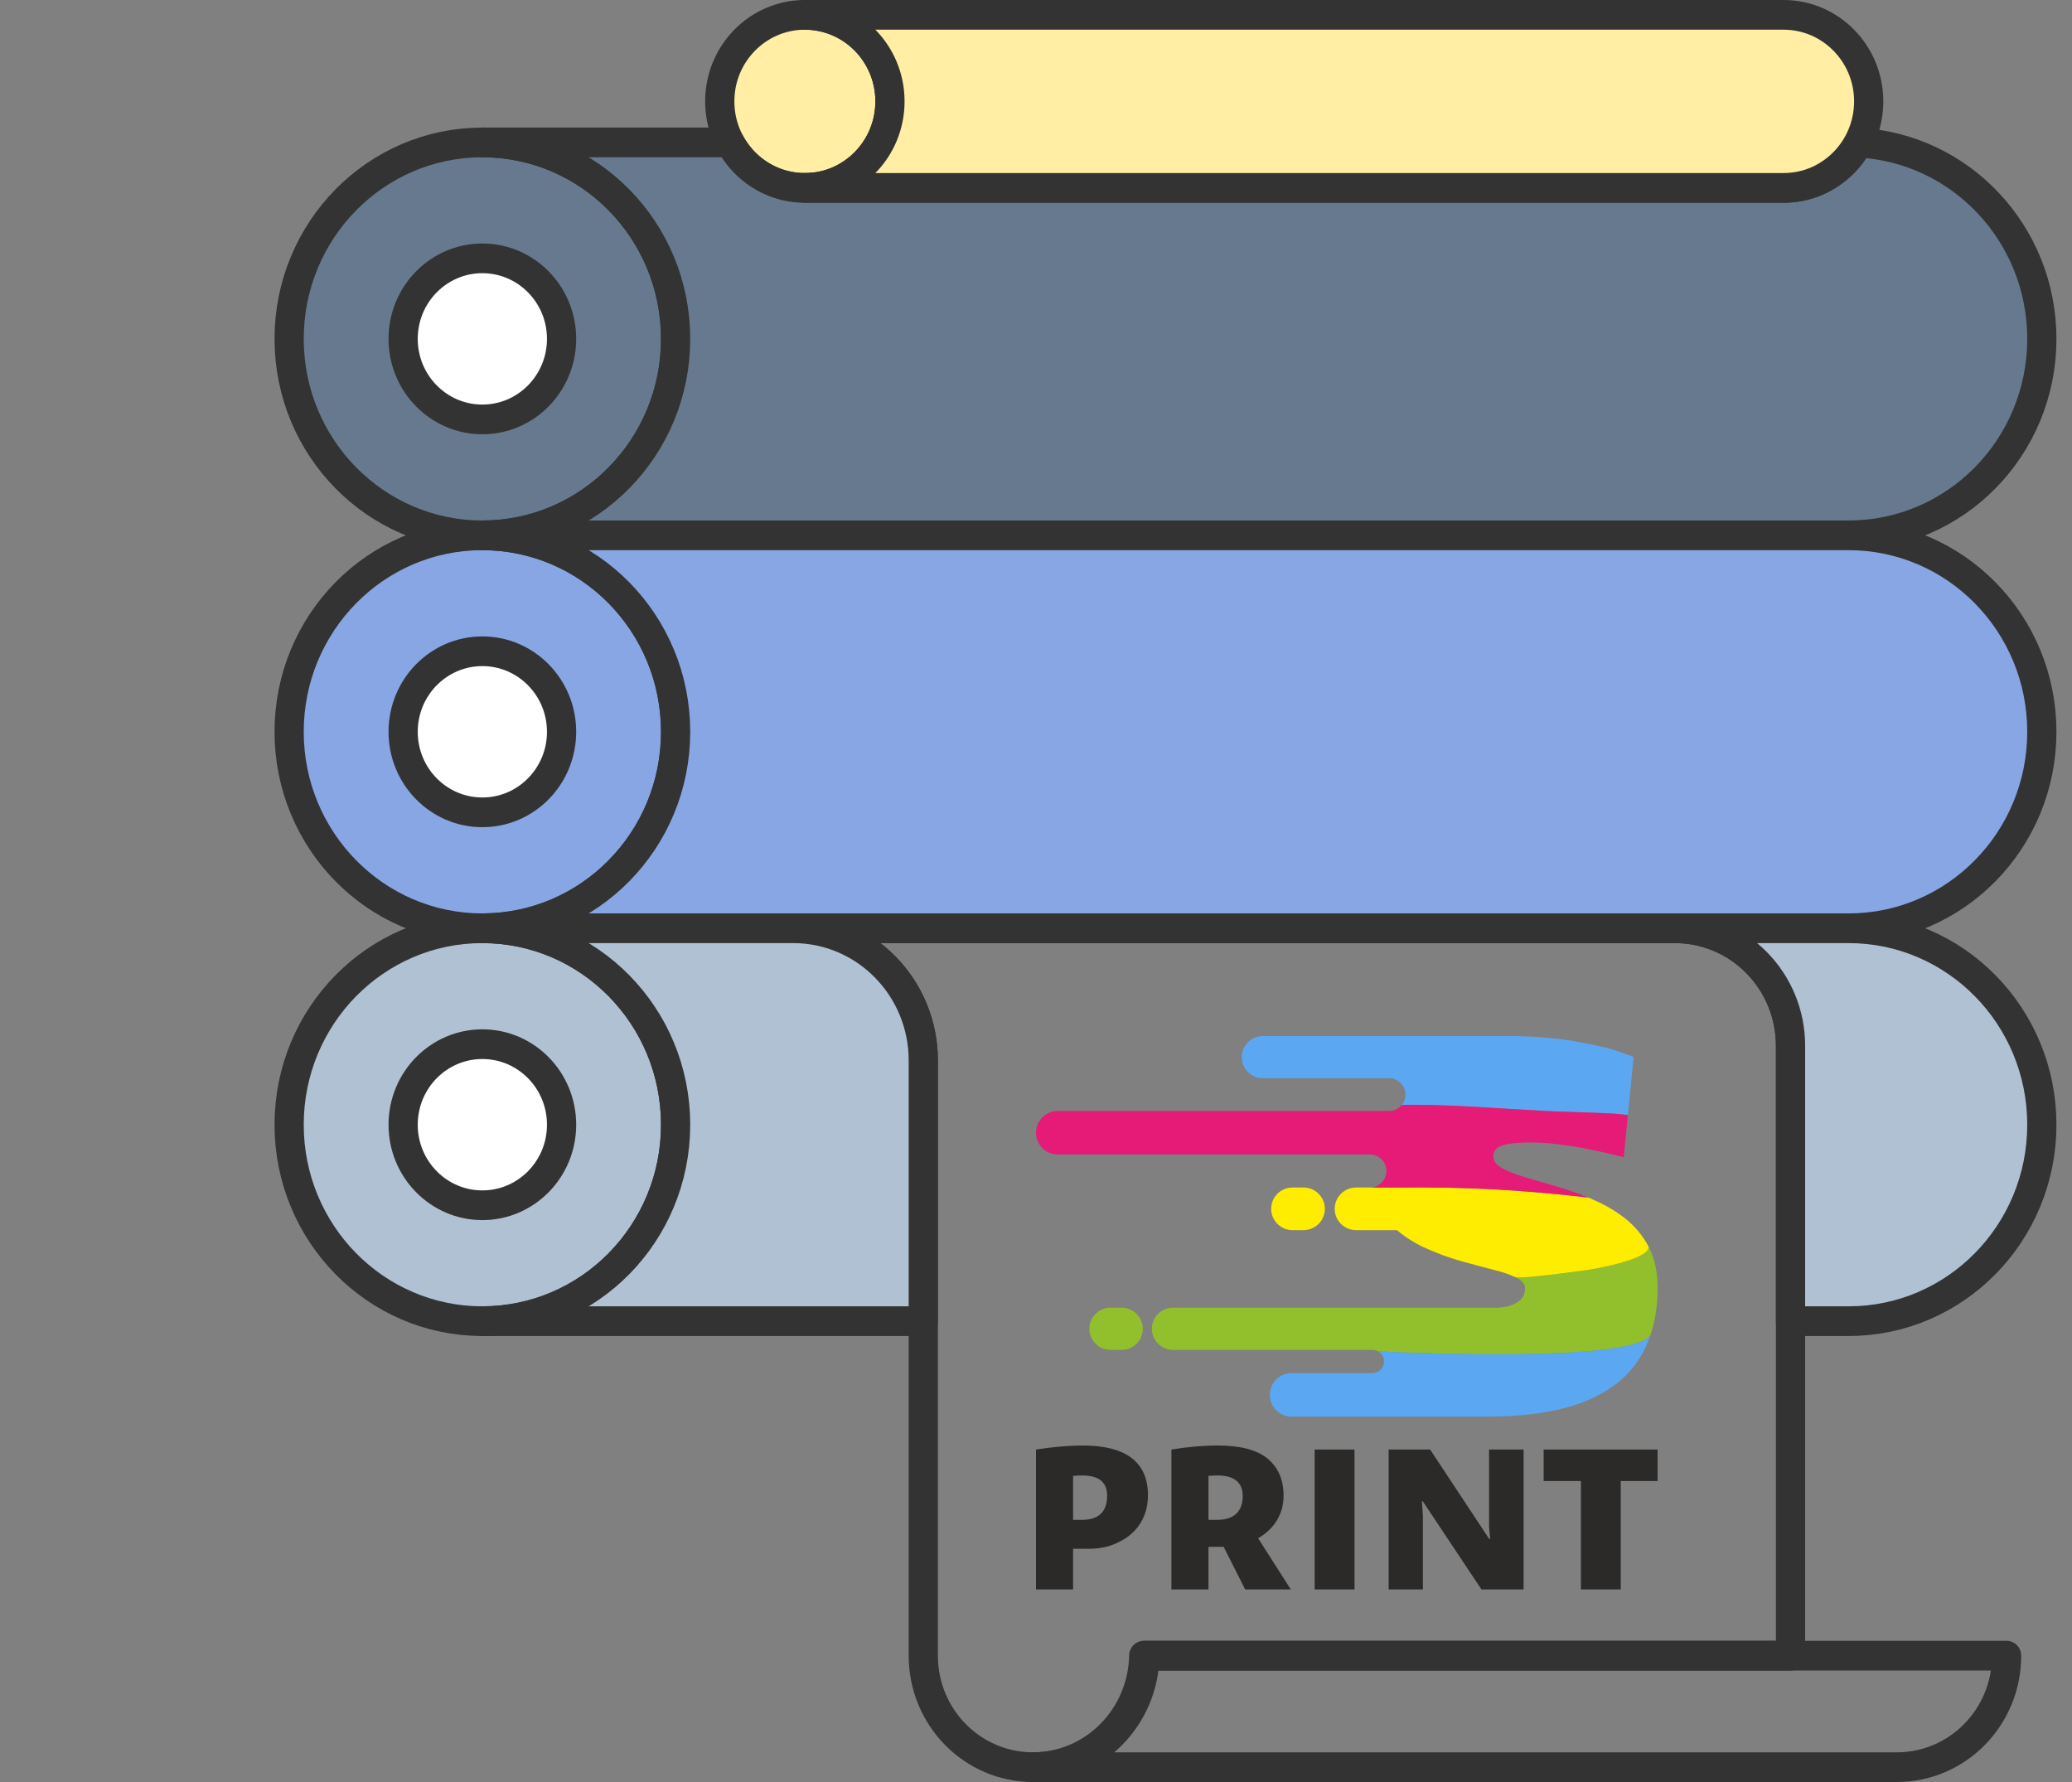 <svg width="100" height="86" viewBox="0 0 100 86" fill="none" xmlns="http://www.w3.org/2000/svg">
<rect x="0" y="0" width="100" height="86" fill="#808080" stroke="none"/>
<path fill-rule="evenodd" clip-rule="evenodd" d="M23.279 6.873C28.43 6.873 32.606 11.118 32.606 16.354C32.606 21.59 28.43 25.835 23.279 25.835C18.129 25.835 13.953 21.59 13.953 16.354C13.953 11.118 18.129 6.873 23.279 6.873Z" fill="#66798F"/>
<path d="M33.312 16.354H31.902L31.89 15.902L31.857 15.457L31.802 15.018L31.727 14.587L31.63 14.163L31.514 13.748L31.379 13.341L31.224 12.943L31.052 12.555L30.861 12.177L30.654 11.81L30.43 11.454L30.189 11.111L29.933 10.779L29.662 10.461L29.377 10.157L29.077 9.866L28.764 9.591L28.438 9.331L28.1 9.086L27.75 8.858L27.389 8.647L27.018 8.454L26.636 8.278L26.245 8.121L25.844 7.984L25.436 7.866L25.019 7.768L24.594 7.691L24.163 7.635L23.725 7.601L23.28 7.59V6.156L23.796 6.17L24.305 6.209L24.807 6.274L25.301 6.364L25.787 6.478L26.263 6.615L26.729 6.776L27.185 6.958L27.63 7.162L28.062 7.388L28.482 7.633L28.889 7.898L29.282 8.183L29.661 8.485L30.025 8.806L30.373 9.143L30.705 9.497L31.021 9.867L31.318 10.252L31.598 10.652L31.859 11.066L32.1 11.493L32.322 11.933L32.523 12.385L32.703 12.848L32.861 13.322L32.996 13.806L33.108 14.3L33.196 14.802L33.26 15.312L33.298 15.83L33.312 16.354L33.312 16.354ZM23.28 26.552V25.119L23.725 25.107L24.163 25.074L24.594 25.018L25.019 24.941L25.436 24.843L25.844 24.725L26.245 24.587L26.636 24.43L27.018 24.255L27.389 24.061L27.75 23.85L28.1 23.622L28.438 23.378L28.764 23.118L29.077 22.842L29.377 22.552L29.662 22.247L29.933 21.929L30.189 21.598L30.43 21.254L30.654 20.899L30.861 20.532L31.052 20.154L31.225 19.766L31.379 19.368L31.514 18.961L31.63 18.545L31.727 18.121L31.802 17.69L31.857 17.251L31.89 16.806L31.902 16.354H33.312L33.298 16.878L33.26 17.396L33.196 17.906L33.108 18.409L32.996 18.902L32.861 19.386L32.703 19.86L32.523 20.324L32.322 20.776L32.1 21.215L31.859 21.643L31.598 22.056L31.318 22.456L31.021 22.841L30.706 23.211L30.373 23.565L30.025 23.903L29.661 24.223L29.282 24.526L28.889 24.81L28.482 25.075L28.062 25.321L27.63 25.546L27.185 25.75L26.729 25.933L26.263 26.093L25.787 26.231L25.301 26.345L24.807 26.435L24.305 26.499L23.796 26.539L23.28 26.552L23.28 26.552ZM13.249 16.354H14.659L14.67 16.806L14.703 17.251L14.758 17.69L14.834 18.121L14.93 18.545L15.046 18.961L15.182 19.368L15.336 19.766L15.509 20.154L15.699 20.532L15.907 20.898L16.131 21.254L16.371 21.598L16.627 21.929L16.898 22.247L17.184 22.552L17.484 22.842L17.797 23.118L18.122 23.378L18.46 23.622L18.81 23.85L19.171 24.061L19.543 24.255L19.925 24.43L20.316 24.587L20.716 24.725L21.125 24.843L21.542 24.941L21.966 25.018L22.398 25.074L22.836 25.107L23.28 25.119V26.552L22.765 26.539L22.256 26.499L21.754 26.435L21.259 26.345L20.774 26.231L20.298 26.093L19.831 25.933L19.376 25.75L18.931 25.546L18.498 25.321L18.078 25.075L17.671 24.81L17.278 24.526L16.899 24.223L16.535 23.903L16.187 23.565L15.855 23.211L15.54 22.841L15.242 22.456L14.963 22.056L14.702 21.643L14.46 21.215L14.239 20.776L14.038 20.324L13.858 19.86L13.7 19.386L13.565 18.902L13.453 18.409L13.365 17.906L13.301 17.396L13.262 16.878L13.249 16.354L13.249 16.354ZM23.28 6.157V7.59L22.836 7.601L22.398 7.635L21.966 7.691L21.542 7.768L21.125 7.866L20.716 7.984L20.316 8.121L19.925 8.278L19.543 8.454L19.171 8.647L18.81 8.858L18.46 9.086L18.122 9.331L17.797 9.591L17.484 9.866L17.184 10.157L16.898 10.461L16.627 10.78L16.371 11.111L16.131 11.454L15.907 11.81L15.699 12.177L15.509 12.555L15.336 12.943L15.182 13.341L15.046 13.748L14.93 14.163L14.834 14.587L14.758 15.018L14.703 15.457L14.67 15.902L14.659 16.354H13.249L13.262 15.83L13.301 15.313L13.365 14.802L13.453 14.3L13.565 13.806L13.7 13.322L13.858 12.848L14.038 12.385L14.239 11.933L14.46 11.493L14.702 11.066L14.963 10.652L15.242 10.252L15.54 9.867L15.855 9.497L16.187 9.143L16.535 8.806L16.899 8.485L17.278 8.183L17.671 7.899L18.078 7.633L18.498 7.388L18.931 7.163L19.376 6.958L19.831 6.776L20.298 6.615L20.774 6.478L21.259 6.364L21.754 6.274L22.256 6.209L22.765 6.17L23.28 6.157L23.28 6.157Z" fill="#333333"/>
<path fill-rule="evenodd" clip-rule="evenodd" d="M23.28 12.467C25.392 12.467 27.103 14.207 27.103 16.354C27.103 18.501 25.392 20.241 23.28 20.241C21.168 20.241 19.456 18.501 19.456 16.354C19.456 14.207 21.168 12.467 23.28 12.467Z" fill="white"/>
<path d="M27.808 16.354H26.398L26.394 16.19L26.382 16.029L26.362 15.87L26.335 15.714L26.3 15.561L26.258 15.411L26.209 15.264L26.154 15.12L26.091 14.98L26.022 14.844L25.947 14.711L25.866 14.582L25.779 14.458L25.686 14.338L25.588 14.223L25.485 14.113L25.377 14.008L25.263 13.908L25.145 13.813L25.023 13.725L24.896 13.643L24.766 13.566L24.631 13.496L24.494 13.433L24.352 13.376L24.207 13.326L24.06 13.284L23.909 13.248L23.756 13.221L23.6 13.2L23.441 13.188L23.28 13.184V11.751L23.512 11.757L23.742 11.774L23.968 11.804L24.192 11.844L24.411 11.896L24.626 11.958L24.837 12.03L25.043 12.113L25.243 12.205L25.439 12.307L25.628 12.418L25.812 12.537L25.99 12.666L26.161 12.802L26.325 12.947L26.482 13.099L26.632 13.259L26.774 13.426L26.908 13.6L27.034 13.78L27.152 13.967L27.261 14.159L27.361 14.358L27.452 14.562L27.533 14.771L27.605 14.986L27.666 15.204L27.716 15.427L27.756 15.654L27.785 15.884L27.802 16.118L27.808 16.354ZM23.28 20.958V19.524L23.441 19.52L23.6 19.508L23.756 19.488L23.909 19.46L24.06 19.425L24.207 19.382L24.352 19.332L24.494 19.276L24.631 19.212L24.766 19.142L24.896 19.066L25.023 18.983L25.145 18.895L25.263 18.801L25.377 18.701L25.485 18.596L25.588 18.486L25.686 18.37L25.779 18.251L25.866 18.126L25.947 17.997L26.022 17.865L26.091 17.728L26.154 17.588L26.209 17.444L26.258 17.297L26.3 17.147L26.335 16.994L26.362 16.838L26.382 16.679L26.394 16.518L26.398 16.354H27.808L27.802 16.59L27.785 16.824L27.756 17.054L27.716 17.281L27.666 17.504L27.605 17.723L27.533 17.937L27.452 18.146L27.361 18.35L27.261 18.549L27.152 18.742L27.034 18.928L26.908 19.109L26.774 19.283L26.632 19.45L26.482 19.609L26.325 19.762L26.161 19.906L25.99 20.043L25.812 20.171L25.628 20.291L25.439 20.402L25.243 20.503L25.043 20.596L24.837 20.678L24.626 20.751L24.411 20.813L24.192 20.864L23.968 20.905L23.742 20.934L23.512 20.952L23.28 20.958V20.958ZM18.752 16.354H20.161L20.165 16.518L20.177 16.679L20.197 16.838L20.225 16.994L20.259 17.147L20.301 17.297L20.35 17.444L20.406 17.588L20.468 17.728L20.537 17.865L20.612 17.998L20.694 18.126L20.78 18.251L20.873 18.37L20.971 18.486L21.075 18.596L21.183 18.701L21.297 18.801L21.414 18.895L21.537 18.983L21.663 19.066L21.794 19.142L21.928 19.212L22.066 19.276L22.208 19.332L22.352 19.382L22.5 19.425L22.651 19.46L22.804 19.488L22.96 19.508L23.119 19.52L23.28 19.524V20.958L23.048 20.952L22.818 20.934L22.591 20.905L22.368 20.864L22.149 20.813L21.934 20.751L21.723 20.678L21.517 20.596L21.316 20.503L21.121 20.402L20.931 20.291L20.748 20.171L20.57 20.043L20.399 19.906L20.235 19.762L20.078 19.609L19.928 19.45L19.786 19.283L19.651 19.109L19.525 18.928L19.407 18.742L19.298 18.549L19.198 18.35L19.108 18.146L19.026 17.937L18.955 17.723L18.894 17.504L18.843 17.281L18.804 17.054L18.775 16.824L18.757 16.59L18.752 16.354ZM23.28 11.751V13.184L23.119 13.188L22.96 13.2L22.804 13.221L22.651 13.248L22.5 13.284L22.352 13.326L22.208 13.376L22.066 13.433L21.928 13.496L21.794 13.566L21.663 13.643L21.537 13.725L21.414 13.813L21.297 13.908L21.183 14.008L21.075 14.113L20.971 14.223L20.873 14.338L20.78 14.458L20.694 14.582L20.612 14.711L20.537 14.843L20.468 14.98L20.406 15.12L20.35 15.264L20.301 15.411L20.259 15.561L20.225 15.714L20.197 15.87L20.177 16.029L20.165 16.19L20.161 16.354H18.752L18.757 16.118L18.775 15.884L18.804 15.654L18.843 15.427L18.894 15.204L18.955 14.986L19.026 14.771L19.108 14.562L19.198 14.358L19.298 14.16L19.407 13.967L19.525 13.78L19.651 13.599L19.786 13.426L19.928 13.259L20.078 13.099L20.235 12.947L20.399 12.802L20.57 12.666L20.748 12.537L20.931 12.418L21.121 12.307L21.316 12.205L21.517 12.113L21.723 12.03L21.934 11.958L22.149 11.896L22.368 11.844L22.591 11.804L22.818 11.774L23.048 11.757L23.28 11.751V11.751Z" fill="#333333"/>
<path fill-rule="evenodd" clip-rule="evenodd" d="M23.279 25.835C28.43 25.835 32.606 30.08 32.606 35.316C32.606 40.553 28.43 44.798 23.279 44.798C18.129 44.798 13.953 40.553 13.953 35.316C13.953 30.08 18.129 25.835 23.279 25.835Z" fill="#88A6E3"/>
<path d="M33.312 35.316H31.902L31.89 34.865L31.857 34.419L31.802 33.981L31.727 33.549L31.63 33.125L31.514 32.71L31.379 32.303L31.224 31.905L31.052 31.517L30.861 31.139L30.654 30.772L30.43 30.416L30.189 30.073L29.933 29.742L29.662 29.423L29.377 29.119L29.077 28.829L28.764 28.553L28.438 28.293L28.1 28.048L27.75 27.82L27.389 27.609L27.018 27.416L26.636 27.24L26.245 27.084L25.844 26.946L25.436 26.828L25.019 26.73L24.594 26.653L24.163 26.597L23.725 26.563L23.28 26.552V25.119L23.796 25.132L24.305 25.171L24.807 25.236L25.301 25.326L25.787 25.44L26.263 25.577L26.729 25.738L27.185 25.92L27.63 26.125L28.062 26.35L28.482 26.595L28.889 26.861L29.282 27.145L29.661 27.448L30.025 27.768L30.373 28.105L30.705 28.459L31.021 28.829L31.318 29.215L31.598 29.614L31.859 30.028L32.1 30.455L32.322 30.895L32.523 31.347L32.703 31.81L32.861 32.284L32.996 32.769L33.108 33.262L33.196 33.764L33.26 34.275L33.298 34.792L33.312 35.316L33.312 35.316ZM23.28 45.514V44.081L23.725 44.069L24.163 44.036L24.594 43.98L25.019 43.903L25.436 43.805L25.844 43.687L26.245 43.549L26.636 43.393L27.018 43.217L27.389 43.023L27.75 42.812L28.1 42.585L28.438 42.34L28.764 42.08L29.077 41.804L29.377 41.514L29.662 41.209L29.933 40.891L30.189 40.56L30.43 40.216L30.654 39.861L30.861 39.494L31.052 39.116L31.225 38.728L31.379 38.33L31.514 37.923L31.63 37.508L31.727 37.084L31.802 36.652L31.857 36.214L31.89 35.768L31.902 35.316H33.312L33.298 35.84L33.26 36.358L33.196 36.868L33.108 37.371L32.996 37.864L32.861 38.349L32.703 38.823L32.523 39.286L32.322 39.738L32.1 40.178L31.859 40.605L31.598 41.019L31.318 41.418L31.021 41.803L30.706 42.173L30.373 42.527L30.025 42.865L29.661 43.185L29.282 43.488L28.889 43.772L28.482 44.037L28.062 44.283L27.63 44.508L27.185 44.712L26.729 44.895L26.263 45.056L25.787 45.193L25.301 45.307L24.807 45.397L24.305 45.462L23.796 45.501L23.28 45.514L23.28 45.514ZM13.249 35.316H14.659L14.67 35.768L14.703 36.214L14.758 36.652L14.834 37.084L14.93 37.508L15.046 37.923L15.182 38.33L15.336 38.728L15.509 39.116L15.699 39.494L15.907 39.861L16.131 40.216L16.371 40.56L16.627 40.891L16.898 41.209L17.184 41.514L17.484 41.804L17.797 42.08L18.122 42.34L18.46 42.585L18.81 42.813L19.171 43.023L19.543 43.217L19.925 43.393L20.316 43.549L20.716 43.687L21.125 43.805L21.542 43.903L21.966 43.98L22.398 44.036L22.836 44.07L23.28 44.081V45.514L22.765 45.501L22.256 45.462L21.754 45.397L21.259 45.307L20.774 45.193L20.298 45.056L19.831 44.895L19.376 44.712L18.931 44.508L18.498 44.283L18.078 44.037L17.671 43.772L17.278 43.488L16.899 43.185L16.535 42.865L16.187 42.527L15.855 42.173L15.54 41.803L15.242 41.418L14.963 41.019L14.702 40.605L14.46 40.178L14.239 39.738L14.038 39.286L13.858 38.823L13.7 38.349L13.565 37.864L13.453 37.371L13.365 36.868L13.301 36.358L13.262 35.84L13.249 35.316L13.249 35.316ZM23.28 25.119V26.552L22.836 26.563L22.398 26.597L21.966 26.653L21.542 26.73L21.125 26.828L20.716 26.946L20.316 27.084L19.925 27.24L19.543 27.416L19.171 27.609L18.81 27.82L18.46 28.048L18.122 28.293L17.797 28.553L17.484 28.829L17.184 29.119L16.898 29.424L16.627 29.742L16.371 30.073L16.131 30.416L15.907 30.772L15.699 31.139L15.509 31.517L15.336 31.905L15.182 32.303L15.046 32.71L14.93 33.126L14.834 33.549L14.758 33.981L14.703 34.419L14.67 34.865L14.659 35.316H13.249L13.262 34.792L13.301 34.275L13.365 33.765L13.453 33.262L13.565 32.769L13.7 32.284L13.858 31.81L14.038 31.347L14.239 30.895L14.46 30.455L14.702 30.028L14.963 29.614L15.242 29.215L15.54 28.829L15.855 28.46L16.187 28.105L16.535 27.768L16.899 27.448L17.278 27.145L17.671 26.861L18.078 26.596L18.498 26.35L18.931 26.125L19.376 25.92L19.831 25.738L20.298 25.577L20.774 25.44L21.259 25.326L21.754 25.236L22.256 25.171L22.765 25.132L23.28 25.119L23.28 25.119Z" fill="#333333"/>
<path fill-rule="evenodd" clip-rule="evenodd" d="M23.28 31.43C25.392 31.43 27.103 33.17 27.103 35.317C27.103 37.463 25.392 39.203 23.28 39.203C21.168 39.203 19.456 37.463 19.456 35.317C19.456 33.17 21.168 31.43 23.28 31.43Z" fill="white"/>
<path d="M27.808 35.317H26.398L26.394 35.153L26.382 34.991L26.362 34.833L26.335 34.677L26.3 34.523L26.258 34.373L26.209 34.226L26.154 34.083L26.091 33.942L26.022 33.806L25.947 33.673L25.866 33.544L25.779 33.42L25.686 33.3L25.588 33.185L25.485 33.075L25.377 32.97L25.263 32.87L25.145 32.776L25.023 32.687L24.896 32.605L24.766 32.529L24.631 32.459L24.494 32.395L24.352 32.338L24.207 32.289L24.06 32.246L23.909 32.211L23.756 32.183L23.6 32.163L23.441 32.15L23.28 32.146V30.713L23.512 30.719L23.742 30.737L23.968 30.766L24.192 30.806L24.411 30.858L24.626 30.92L24.837 30.993L25.043 31.075L25.243 31.167L25.439 31.269L25.628 31.38L25.812 31.5L25.99 31.628L26.161 31.765L26.325 31.909L26.482 32.061L26.632 32.221L26.774 32.388L26.908 32.562L27.034 32.742L27.152 32.929L27.261 33.122L27.361 33.321L27.452 33.525L27.533 33.734L27.605 33.948L27.666 34.167L27.716 34.39L27.756 34.616L27.785 34.847L27.802 35.081L27.808 35.317ZM23.28 39.92V38.487L23.441 38.483L23.6 38.47L23.756 38.45L23.909 38.422L24.06 38.387L24.207 38.344L24.352 38.295L24.494 38.238L24.631 38.175L24.766 38.105L24.896 38.028L25.023 37.946L25.145 37.857L25.263 37.763L25.377 37.663L25.485 37.558L25.588 37.448L25.686 37.333L25.779 37.213L25.866 37.089L25.947 36.96L26.022 36.827L26.091 36.691L26.154 36.55L26.209 36.407L26.258 36.26L26.3 36.11L26.335 35.956L26.362 35.8L26.382 35.642L26.394 35.48L26.398 35.317H27.808L27.802 35.553L27.785 35.786L27.756 36.017L27.716 36.243L27.666 36.466L27.605 36.685L27.533 36.899L27.452 37.109L27.361 37.313L27.261 37.511L27.152 37.704L27.034 37.891L26.908 38.071L26.774 38.245L26.632 38.412L26.482 38.572L26.325 38.724L26.161 38.869L25.99 39.005L25.812 39.133L25.628 39.253L25.439 39.364L25.243 39.466L25.043 39.558L24.837 39.641L24.626 39.713L24.411 39.775L24.192 39.827L23.968 39.867L23.742 39.896L23.512 39.914L23.28 39.92ZM18.752 35.317H20.161L20.165 35.48L20.177 35.642L20.197 35.8L20.225 35.956L20.259 36.11L20.301 36.26L20.35 36.407L20.406 36.55L20.468 36.691L20.537 36.827L20.612 36.96L20.694 37.089L20.78 37.213L20.873 37.333L20.971 37.448L21.075 37.558L21.183 37.663L21.297 37.763L21.414 37.857L21.537 37.946L21.663 38.028L21.794 38.105L21.928 38.175L22.066 38.238L22.208 38.295L22.352 38.344L22.5 38.387L22.651 38.422L22.804 38.45L22.96 38.47L23.119 38.483L23.28 38.487V39.92L23.048 39.914L22.818 39.896L22.591 39.867L22.368 39.827L22.149 39.775L21.934 39.713L21.723 39.641L21.517 39.558L21.316 39.466L21.121 39.364L20.931 39.253L20.748 39.133L20.57 39.005L20.399 38.869L20.235 38.724L20.078 38.572L19.928 38.412L19.786 38.245L19.651 38.071L19.525 37.891L19.407 37.704L19.298 37.511L19.198 37.313L19.108 37.109L19.026 36.899L18.955 36.685L18.894 36.466L18.843 36.243L18.804 36.017L18.775 35.786L18.757 35.553L18.752 35.317V35.317ZM23.28 30.713V32.146L23.119 32.15L22.96 32.163L22.804 32.183L22.651 32.211L22.5 32.246L22.352 32.289L22.208 32.339L22.066 32.395L21.928 32.459L21.794 32.528L21.663 32.605L21.537 32.687L21.414 32.776L21.297 32.87L21.183 32.97L21.075 33.075L20.971 33.185L20.873 33.3L20.78 33.42L20.694 33.544L20.612 33.673L20.537 33.806L20.468 33.943L20.406 34.083L20.35 34.226L20.301 34.373L20.259 34.523L20.225 34.677L20.197 34.833L20.177 34.991L20.165 35.153L20.161 35.317H18.752L18.757 35.081L18.775 34.847L18.804 34.616L18.843 34.39L18.894 34.167L18.955 33.948L19.026 33.734L19.108 33.524L19.198 33.32L19.298 33.122L19.407 32.929L19.525 32.742L19.651 32.562L19.786 32.388L19.928 32.221L20.078 32.061L20.235 31.909L20.399 31.765L20.57 31.628L20.748 31.5L20.931 31.38L21.121 31.269L21.316 31.167L21.517 31.075L21.723 30.992L21.934 30.92L22.149 30.858L22.368 30.806L22.591 30.766L22.818 30.737L23.048 30.719L23.28 30.713Z" fill="#333333"/>
<path fill-rule="evenodd" clip-rule="evenodd" d="M23.279 44.798C28.43 44.798 32.606 49.043 32.606 54.279C32.606 59.515 28.43 63.76 23.279 63.76C18.129 63.76 13.953 59.515 13.953 54.279C13.953 49.043 18.129 44.798 23.279 44.798Z" fill="#B0C1D4"/>
<path d="M33.312 54.279H31.902L31.89 53.827L31.857 53.382L31.802 52.943L31.727 52.512L31.63 52.088L31.514 51.672L31.379 51.265L31.224 50.867L31.052 50.48L30.861 50.102L30.654 49.734L30.43 49.379L30.189 49.035L29.933 48.704L29.662 48.386L29.377 48.081L29.077 47.791L28.764 47.515L28.438 47.255L28.1 47.011L27.75 46.783L27.389 46.572L27.018 46.378L26.636 46.203L26.245 46.046L25.844 45.908L25.436 45.79L25.019 45.692L24.594 45.615L24.163 45.559L23.725 45.526L23.28 45.514V44.081L23.796 44.094L24.305 44.134L24.807 44.199L25.301 44.288L25.787 44.402L26.263 44.54L26.729 44.7L27.185 44.883L27.63 45.087L28.062 45.312L28.482 45.558L28.889 45.823L29.282 46.107L29.661 46.41L30.025 46.73L30.373 47.068L30.705 47.422L31.021 47.792L31.318 48.177L31.598 48.577L31.859 48.99L32.1 49.418L32.322 49.857L32.523 50.309L32.703 50.773L32.861 51.247L32.996 51.731L33.108 52.224L33.196 52.727L33.26 53.237L33.298 53.755L33.312 54.279L33.312 54.279ZM23.28 64.477V63.043L23.725 63.032L24.163 62.998L24.594 62.942L25.019 62.865L25.436 62.767L25.844 62.65L26.245 62.512L26.636 62.355L27.018 62.179L27.389 61.986L27.75 61.775L28.1 61.547L28.438 61.303L28.764 61.042L29.077 60.767L29.377 60.476L29.662 60.172L29.933 59.854L30.189 59.523L30.43 59.179L30.654 58.823L30.861 58.456L31.052 58.078L31.225 57.69L31.379 57.293L31.514 56.886L31.63 56.47L31.727 56.046L31.802 55.615L31.857 55.176L31.89 54.731L31.902 54.279H33.312L33.298 54.803L33.26 55.321L33.196 55.831L33.108 56.333L32.996 56.827L32.861 57.311L32.703 57.785L32.523 58.248L32.322 58.7L32.1 59.14L31.859 59.567L31.598 59.981L31.318 60.381L31.021 60.766L30.706 61.136L30.373 61.49L30.025 61.827L29.661 62.148L29.282 62.45L28.889 62.735L28.482 63L28.062 63.245L27.63 63.471L27.185 63.675L26.729 63.858L26.263 64.018L25.787 64.156L25.301 64.269L24.807 64.359L24.305 64.424L23.796 64.463L23.28 64.477H23.28ZM13.249 54.279H14.659L14.67 54.731L14.703 55.176L14.758 55.615L14.834 56.046L14.93 56.47L15.046 56.886L15.182 57.293L15.336 57.69L15.509 58.078L15.699 58.456L15.907 58.823L16.131 59.179L16.371 59.523L16.627 59.854L16.898 60.172L17.184 60.476L17.484 60.767L17.797 61.042L18.122 61.303L18.46 61.547L18.81 61.775L19.171 61.986L19.543 62.179L19.925 62.355L20.316 62.512L20.716 62.65L21.125 62.767L21.542 62.865L21.966 62.942L22.398 62.998L22.836 63.032L23.28 63.043V64.477L22.765 64.463L22.256 64.424L21.754 64.359L21.259 64.269L20.774 64.156L20.298 64.018L19.831 63.858L19.376 63.675L18.931 63.471L18.498 63.245L18.078 63L17.671 62.735L17.278 62.45L16.899 62.148L16.535 61.827L16.187 61.49L15.855 61.136L15.54 60.766L15.242 60.381L14.963 59.981L14.702 59.567L14.46 59.14L14.239 58.7L14.038 58.248L13.858 57.785L13.7 57.311L13.565 56.827L13.453 56.333L13.365 55.831L13.301 55.321L13.262 54.803L13.249 54.279L13.249 54.279ZM23.28 44.081V45.514L22.836 45.526L22.398 45.56L21.966 45.615L21.542 45.692L21.125 45.79L20.716 45.908L20.316 46.046L19.925 46.203L19.543 46.378L19.171 46.572L18.81 46.783L18.46 47.011L18.122 47.255L17.797 47.515L17.484 47.791L17.184 48.081L16.898 48.386L16.627 48.704L16.371 49.035L16.131 49.379L15.907 49.735L15.699 50.102L15.509 50.48L15.336 50.867L15.182 51.265L15.046 51.672L14.93 52.088L14.834 52.512L14.758 52.943L14.703 53.382L14.67 53.827L14.659 54.279H13.249L13.262 53.755L13.301 53.237L13.365 52.727L13.453 52.224L13.565 51.731L13.7 51.247L13.858 50.773L14.038 50.309L14.239 49.857L14.46 49.418L14.702 48.99L14.963 48.577L15.242 48.177L15.54 47.792L15.855 47.422L16.187 47.068L16.535 46.73L16.899 46.41L17.278 46.107L17.671 45.823L18.078 45.558L18.498 45.312L18.931 45.087L19.376 44.883L19.831 44.7L20.298 44.54L20.774 44.402L21.259 44.288L21.754 44.199L22.256 44.134L22.765 44.094L23.28 44.081L23.28 44.081Z" fill="#333333"/>
<path fill-rule="evenodd" clip-rule="evenodd" d="M23.28 50.392C25.392 50.392 27.103 52.132 27.103 54.279C27.103 56.425 25.392 58.166 23.28 58.166C21.168 58.166 19.456 56.425 19.456 54.279C19.456 52.132 21.168 50.392 23.28 50.392Z" fill="white"/>
<path d="M27.808 54.279H26.398L26.394 54.115L26.382 53.954L26.362 53.795L26.335 53.639L26.3 53.486L26.258 53.336L26.209 53.189L26.154 53.045L26.091 52.905L26.022 52.768L25.947 52.636L25.866 52.507L25.779 52.382L25.686 52.263L25.588 52.147L25.485 52.037L25.377 51.932L25.263 51.832L25.145 51.738L25.023 51.65L24.896 51.567L24.766 51.491L24.631 51.421L24.494 51.357L24.352 51.301L24.207 51.251L24.06 51.208L23.909 51.173L23.756 51.145L23.6 51.125L23.441 51.113L23.28 51.108V49.675L23.512 49.681L23.742 49.699L23.968 49.728L24.192 49.769L24.411 49.82L24.626 49.882L24.837 49.955L25.043 50.037L25.243 50.13L25.439 50.231L25.628 50.342L25.812 50.462L25.99 50.59L26.161 50.727L26.325 50.871L26.482 51.024L26.632 51.183L26.774 51.35L26.908 51.524L27.034 51.705L27.152 51.891L27.261 52.084L27.361 52.283L27.452 52.487L27.533 52.696L27.605 52.91L27.666 53.129L27.716 53.352L27.756 53.579L27.785 53.809L27.802 54.043L27.808 54.279ZM23.28 58.882V57.449L23.441 57.445L23.6 57.433L23.756 57.413L23.909 57.385L24.06 57.349L24.207 57.307L24.352 57.257L24.493 57.2L24.631 57.137L24.766 57.067L24.896 56.99L25.023 56.908L25.145 56.82L25.263 56.725L25.377 56.626L25.485 56.521L25.588 56.41L25.686 56.295L25.779 56.175L25.866 56.051L25.947 55.922L26.022 55.789L26.091 55.653L26.154 55.513L26.209 55.369L26.258 55.222L26.3 55.072L26.335 54.919L26.362 54.763L26.382 54.604L26.394 54.443L26.398 54.279H27.808L27.802 54.515L27.785 54.748L27.756 54.979L27.716 55.206L27.666 55.429L27.605 55.647L27.533 55.862L27.452 56.071L27.361 56.275L27.261 56.474L27.152 56.666L27.034 56.853L26.908 57.033L26.774 57.207L26.632 57.374L26.482 57.534L26.325 57.686L26.161 57.831L25.99 57.967L25.812 58.096L25.628 58.215L25.439 58.326L25.243 58.428L25.043 58.52L24.837 58.603L24.626 58.675L24.411 58.737L24.192 58.789L23.968 58.829L23.742 58.859L23.512 58.876L23.28 58.882ZM18.752 54.279H20.161L20.165 54.443L20.177 54.604L20.197 54.763L20.225 54.919L20.259 55.072L20.301 55.222L20.35 55.369L20.406 55.513L20.468 55.653L20.537 55.79L20.612 55.922L20.694 56.051L20.78 56.175L20.873 56.295L20.971 56.41L21.075 56.521L21.183 56.626L21.297 56.725L21.414 56.82L21.537 56.908L21.663 56.99L21.794 57.067L21.928 57.137L22.066 57.2L22.208 57.257L22.352 57.307L22.5 57.349L22.651 57.385L22.804 57.413L22.96 57.433L23.119 57.445L23.28 57.449V58.882L23.048 58.876L22.818 58.859L22.591 58.829L22.368 58.789L22.149 58.737L21.934 58.675L21.723 58.603L21.517 58.52L21.316 58.428L21.121 58.326L20.931 58.215L20.748 58.096L20.57 57.967L20.399 57.831L20.235 57.686L20.078 57.534L19.928 57.374L19.786 57.208L19.651 57.033L19.525 56.853L19.407 56.666L19.298 56.474L19.198 56.275L19.108 56.071L19.026 55.862L18.955 55.647L18.894 55.429L18.843 55.206L18.804 54.979L18.775 54.748L18.757 54.515L18.752 54.279ZM23.28 49.675V51.108L23.119 51.113L22.96 51.125L22.804 51.145L22.651 51.173L22.5 51.208L22.352 51.251L22.208 51.301L22.066 51.358L21.928 51.421L21.794 51.491L21.663 51.567L21.537 51.65L21.414 51.738L21.297 51.832L21.183 51.932L21.075 52.037L20.971 52.147L20.873 52.263L20.78 52.382L20.694 52.507L20.612 52.635L20.537 52.768L20.468 52.905L20.406 53.045L20.35 53.189L20.301 53.336L20.259 53.486L20.225 53.639L20.197 53.795L20.177 53.954L20.165 54.115L20.161 54.279H18.752L18.757 54.043L18.775 53.809L18.804 53.579L18.843 53.352L18.894 53.129L18.955 52.91L19.026 52.696L19.108 52.487L19.198 52.283L19.298 52.084L19.407 51.891L19.525 51.705L19.651 51.524L19.786 51.35L19.928 51.183L20.078 51.024L20.235 50.871L20.399 50.727L20.57 50.59L20.748 50.462L20.931 50.342L21.121 50.231L21.316 50.13L21.517 50.037L21.723 49.955L21.934 49.882L22.149 49.82L22.368 49.769L22.591 49.728L22.818 49.699L23.048 49.681L23.28 49.675Z" fill="#333333"/>
<path fill-rule="evenodd" clip-rule="evenodd" d="M38.845 0.717C41.114 0.717 42.953 2.586 42.953 4.892C42.953 7.199 41.114 9.068 38.845 9.068C36.577 9.068 34.738 7.199 34.738 4.892C34.738 2.586 36.577 0.717 38.845 0.717Z" fill="#FFEEA3"/>
<path d="M43.657 4.892H42.247L42.243 4.714L42.23 4.538L42.208 4.364L42.178 4.194L42.14 4.027L42.094 3.863L42.041 3.703L41.98 3.546L41.912 3.393L41.837 3.244L41.755 3.099L41.666 2.959L41.572 2.823L41.47 2.692L41.364 2.567L41.251 2.446L41.132 2.332L41.009 2.223L40.88 2.12L40.747 2.024L40.608 1.934L40.466 1.85L40.319 1.774L40.169 1.705L40.015 1.643L39.857 1.589L39.696 1.542L39.531 1.504L39.364 1.473L39.194 1.451L39.02 1.438L38.845 1.433V0L39.092 0.006L39.336 0.025L39.577 0.056L39.814 0.099L40.047 0.154L40.275 0.22L40.499 0.297L40.718 0.385L40.931 0.483L41.139 0.591L41.34 0.709L41.536 0.836L41.724 0.972L41.906 1.117L42.081 1.271L42.248 1.433L42.407 1.603L42.558 1.78L42.701 1.965L42.835 2.157L42.96 2.355L43.076 2.56L43.182 2.771L43.279 2.988L43.365 3.21L43.441 3.438L43.505 3.67L43.559 3.907L43.602 4.148L43.632 4.393L43.651 4.641L43.657 4.892V4.892ZM38.845 9.785V8.351L39.02 8.347L39.194 8.333L39.364 8.311L39.531 8.281L39.696 8.242L39.857 8.196L40.015 8.142L40.169 8.08L40.319 8.011L40.466 7.934L40.608 7.851L40.747 7.761L40.88 7.664L41.009 7.562L41.132 7.453L41.251 7.338L41.364 7.218L41.47 7.092L41.572 6.962L41.666 6.826L41.755 6.686L41.837 6.541L41.912 6.392L41.98 6.239L42.041 6.082L42.094 5.921L42.14 5.757L42.178 5.59L42.208 5.42L42.23 5.247L42.243 5.071L42.247 4.892H43.657L43.651 5.143L43.632 5.392L43.602 5.636L43.559 5.877L43.505 6.114L43.441 6.347L43.365 6.574L43.279 6.797L43.182 7.014L43.076 7.225L42.96 7.43L42.835 7.628L42.701 7.82L42.558 8.005L42.407 8.182L42.248 8.352L42.081 8.514L41.906 8.667L41.724 8.812L41.536 8.949L41.34 9.076L41.139 9.194L40.931 9.302L40.718 9.4L40.499 9.488L40.275 9.565L40.047 9.631L39.814 9.685L39.577 9.728L39.336 9.759L39.092 9.778L38.845 9.785V9.785ZM34.032 4.892H35.442L35.447 5.071L35.46 5.247L35.481 5.42L35.511 5.59L35.549 5.757L35.595 5.921L35.648 6.082L35.709 6.239L35.777 6.392L35.852 6.541L35.934 6.685L36.023 6.826L36.118 6.962L36.219 7.092L36.326 7.218L36.439 7.338L36.557 7.453L36.68 7.562L36.809 7.664L36.943 7.761L37.081 7.851L37.223 7.934L37.37 8.011L37.52 8.08L37.675 8.142L37.832 8.196L37.994 8.242L38.158 8.281L38.325 8.311L38.496 8.333L38.669 8.347L38.845 8.351V9.785L38.598 9.778L38.353 9.759L38.113 9.728L37.876 9.685L37.643 9.631L37.414 9.565L37.19 9.488L36.971 9.4L36.758 9.302L36.55 9.194L36.349 9.076L36.153 8.949L35.965 8.812L35.783 8.667L35.609 8.514L35.442 8.352L35.282 8.182L35.131 8.005L34.989 7.82L34.855 7.628L34.729 7.43L34.613 7.225L34.507 7.014L34.411 6.797L34.324 6.574L34.249 6.347L34.184 6.114L34.13 5.877L34.088 5.636L34.057 5.392L34.038 5.143L34.032 4.892V4.892ZM38.845 5.52376e-06V1.433L38.669 1.438L38.496 1.451L38.325 1.473L38.158 1.504L37.994 1.542L37.832 1.589L37.675 1.643L37.52 1.705L37.37 1.774L37.223 1.85L37.081 1.934L36.943 2.024L36.809 2.12L36.68 2.223L36.557 2.332L36.439 2.446L36.326 2.567L36.219 2.692L36.118 2.823L36.023 2.959L35.934 3.099L35.852 3.244L35.777 3.393L35.709 3.546L35.648 3.703L35.595 3.863L35.549 4.027L35.511 4.194L35.481 4.364L35.46 4.538L35.447 4.714L35.442 4.892H34.032L34.038 4.641L34.057 4.393L34.088 4.148L34.13 3.907L34.184 3.67L34.249 3.438L34.324 3.21L34.411 2.988L34.507 2.771L34.613 2.56L34.729 2.355L34.855 2.157L34.989 1.965L35.131 1.78L35.282 1.603L35.442 1.433L35.609 1.271L35.783 1.117L35.965 0.972L36.153 0.836L36.349 0.709L36.55 0.591L36.758 0.483L36.971 0.385L37.19 0.297L37.414 0.22L37.643 0.154L37.876 0.099L38.113 0.056L38.353 0.025L38.598 0.006L38.845 8.71265e-06V5.52376e-06Z" fill="#333333"/>
<path d="M49.908 84.567H91.551V86H49.908V84.567ZM49.908 84.567V86L49.872 85.999L49.837 85.996L49.801 85.992L49.766 85.985L49.732 85.977L49.699 85.968L49.666 85.957L49.634 85.944L49.603 85.929L49.572 85.913L49.543 85.896L49.514 85.878L49.487 85.858L49.46 85.836L49.434 85.814L49.41 85.79L49.387 85.765L49.365 85.739L49.344 85.712L49.324 85.684L49.306 85.655L49.289 85.625L49.273 85.594L49.259 85.562L49.246 85.53L49.235 85.496L49.226 85.463L49.218 85.428L49.212 85.392L49.207 85.357L49.205 85.32L49.204 85.283L49.205 85.246L49.207 85.21L49.212 85.174L49.218 85.139L49.226 85.104L49.235 85.07L49.246 85.037L49.259 85.004L49.273 84.973L49.289 84.942L49.306 84.912L49.324 84.883L49.344 84.855L49.365 84.828L49.387 84.802L49.41 84.777L49.434 84.753L49.46 84.73L49.487 84.709L49.514 84.689L49.543 84.671L49.572 84.653L49.603 84.637L49.634 84.623L49.666 84.61L49.699 84.599L49.732 84.589L49.766 84.581L49.801 84.575L49.837 84.57L49.872 84.568L49.908 84.567ZM55.257 79.187V80.62L55.961 79.917L55.948 80.23L55.919 80.538L55.876 80.843L55.819 81.142L55.748 81.436L55.663 81.725L55.565 82.008L55.455 82.284L55.332 82.553L55.197 82.815L55.05 83.07L54.892 83.317L54.723 83.555L54.544 83.785L54.354 84.005L54.154 84.216L53.945 84.418L53.727 84.609L53.5 84.79L53.264 84.959L53.02 85.118L52.769 85.264L52.51 85.399L52.243 85.521L51.971 85.63L51.692 85.726L51.407 85.808L51.116 85.876L50.821 85.93L50.521 85.969L50.216 85.992L49.908 86V84.567L50.145 84.561L50.379 84.543L50.608 84.513L50.834 84.472L51.056 84.42L51.273 84.357L51.487 84.284L51.695 84.2L51.899 84.107L52.097 84.004L52.29 83.892L52.477 83.77L52.658 83.64L52.832 83.501L53 83.354L53.161 83.199L53.315 83.037L53.461 82.867L53.599 82.69L53.729 82.507L53.85 82.317L53.963 82.121L54.067 81.919L54.162 81.712L54.247 81.499L54.322 81.282L54.387 81.06L54.442 80.834L54.486 80.603L54.519 80.369L54.541 80.131L54.552 79.89L55.257 79.187V79.187ZM55.961 79.917L54.552 79.89L54.553 79.853L54.557 79.817L54.562 79.781L54.569 79.746L54.577 79.711L54.587 79.677L54.599 79.644L54.612 79.612L54.627 79.581L54.643 79.55L54.661 79.52L54.68 79.492L54.7 79.464L54.721 79.437L54.744 79.412L54.768 79.387L54.793 79.364L54.819 79.342L54.846 79.321L54.874 79.302L54.903 79.284L54.932 79.267L54.963 79.252L54.995 79.238L55.027 79.226L55.06 79.215L55.093 79.206L55.128 79.199L55.163 79.193L55.198 79.189L55.234 79.187L55.27 79.187L55.306 79.189L55.342 79.192L55.377 79.197L55.412 79.204L55.446 79.213L55.479 79.223L55.511 79.235L55.543 79.249L55.574 79.264L55.604 79.28L55.633 79.298L55.662 79.317L55.689 79.338L55.715 79.359L55.74 79.382L55.764 79.407L55.787 79.432L55.809 79.459L55.829 79.486L55.849 79.514L55.866 79.544L55.883 79.574L55.898 79.605L55.911 79.637L55.923 79.67L55.934 79.704L55.943 79.738L55.95 79.773L55.955 79.808L55.959 79.844L55.961 79.88L55.961 79.917H55.961ZM97.548 79.904H96.138L96.843 80.62H95.839H94.779H93.665H92.502H91.293H90.043H88.754H87.432H86.078H84.698H83.296H81.874H80.436H78.988H77.531H76.071H74.61H73.153H71.703H70.265H68.842H67.437H66.055H64.699H63.373H62.082H60.828H59.615H58.448H57.33H56.265H55.256V79.187H56.265H57.33H58.448H59.615H60.828H62.082H63.373H64.699H66.055H67.437H68.842H70.265H71.703H73.153H74.61H76.071H77.531H78.988H80.436H81.874H83.296H84.698H86.078H87.432H88.754H90.043H91.293H92.502H93.665H94.779H95.839H96.843L97.548 79.904ZM96.843 80.62V79.187L96.879 79.188L96.915 79.191L96.95 79.195L96.985 79.202L97.019 79.21L97.052 79.219L97.085 79.231L97.117 79.243L97.148 79.258L97.179 79.273L97.208 79.291L97.237 79.309L97.264 79.329L97.291 79.351L97.317 79.373L97.341 79.397L97.365 79.422L97.387 79.448L97.408 79.475L97.427 79.503L97.446 79.532L97.463 79.562L97.478 79.593L97.492 79.625L97.505 79.657L97.516 79.691L97.525 79.725L97.533 79.759L97.54 79.794L97.544 79.83L97.547 79.867L97.548 79.904L97.547 79.941L97.544 79.977L97.54 80.013L97.533 80.048L97.525 80.083L97.516 80.117L97.505 80.15L97.492 80.183L97.478 80.214L97.463 80.245L97.446 80.275L97.427 80.304L97.408 80.332L97.387 80.359L97.365 80.385L97.341 80.41L97.317 80.434L97.291 80.457L97.264 80.478L97.237 80.498L97.208 80.516L97.179 80.534L97.148 80.55L97.117 80.564L97.085 80.577L97.052 80.588L97.019 80.598L96.985 80.606L96.95 80.612L96.915 80.617L96.879 80.619L96.843 80.62V80.62ZM91.551 86V84.567L91.788 84.561L92.021 84.543L92.251 84.513L92.476 84.472L92.698 84.42L92.915 84.357L93.128 84.284L93.336 84.201L93.539 84.107L93.737 84.004L93.929 83.892L94.115 83.771L94.295 83.641L94.469 83.502L94.635 83.356L94.794 83.201L94.946 83.039L95.091 82.87L95.227 82.693L95.355 82.511L95.474 82.321L95.585 82.126L95.686 81.925L95.778 81.719L95.86 81.507L95.932 81.291L95.993 81.07L96.045 80.844L96.085 80.615L96.114 80.382L96.132 80.144L96.138 79.904H97.548L97.54 80.217L97.517 80.526L97.479 80.831L97.426 81.132L97.359 81.427L97.278 81.716L97.184 82L97.076 82.277L96.956 82.547L96.824 82.81L96.679 83.066L96.523 83.313L96.356 83.552L96.178 83.782L95.99 84.003L95.791 84.215L95.583 84.416L95.366 84.608L95.139 84.789L94.904 84.959L94.661 85.117L94.41 85.264L94.151 85.399L93.885 85.521L93.613 85.63L93.334 85.726L93.049 85.808L92.758 85.876L92.463 85.93L92.163 85.969L91.859 85.992L91.551 86ZM91.551 84.567V86L91.514 85.999L91.479 85.996L91.444 85.992L91.409 85.985L91.375 85.977L91.341 85.968L91.308 85.957L91.276 85.944L91.245 85.929L91.215 85.913L91.185 85.896L91.157 85.878L91.129 85.858L91.102 85.836L91.077 85.814L91.052 85.79L91.029 85.765L91.007 85.739L90.986 85.712L90.966 85.684L90.948 85.655L90.931 85.625L90.915 85.594L90.901 85.562L90.889 85.53L90.878 85.496L90.868 85.463L90.86 85.428L90.854 85.392L90.85 85.357L90.847 85.32L90.846 85.283L90.847 85.246L90.85 85.21L90.854 85.174L90.86 85.139L90.868 85.104L90.878 85.07L90.889 85.037L90.901 85.004L90.915 84.973L90.931 84.942L90.948 84.912L90.966 84.883L90.986 84.855L91.007 84.828L91.029 84.802L91.052 84.777L91.077 84.753L91.102 84.73L91.129 84.709L91.157 84.689L91.185 84.671L91.215 84.653L91.245 84.637L91.276 84.623L91.308 84.61L91.341 84.599L91.375 84.589L91.409 84.581L91.444 84.575L91.479 84.57L91.514 84.568L91.551 84.567Z" fill="#333333"/>
<path d="M49.852 86V84.567L50.089 84.56L50.322 84.543L50.552 84.513L50.778 84.472L50.999 84.42L51.217 84.357L51.43 84.284L51.639 84.2L51.842 84.107L52.04 84.004L52.233 83.891L52.42 83.77L52.601 83.64L52.776 83.501L52.944 83.354L53.104 83.199L53.258 83.037L53.404 82.867L53.542 82.69L53.672 82.506L53.794 82.317L53.907 82.121L54.011 81.919L54.105 81.712L54.19 81.499L54.266 81.282L54.331 81.06L54.385 80.834L54.429 80.603L54.463 80.369L54.485 80.131L54.495 79.89L55.905 79.917L55.891 80.23L55.863 80.538L55.82 80.842L55.762 81.142L55.691 81.436L55.606 81.725L55.509 82.007L55.398 82.284L55.275 82.553L55.14 82.815L54.993 83.07L54.835 83.317L54.666 83.555L54.487 83.785L54.297 84.005L54.098 84.216L53.889 84.418L53.67 84.609L53.443 84.789L53.207 84.959L52.964 85.117L52.712 85.264L52.453 85.399L52.187 85.521L51.914 85.63L51.635 85.726L51.35 85.808L51.06 85.876L50.764 85.93L50.464 85.968L50.16 85.992L49.852 86H49.852ZM43.855 79.903H45.265L45.271 80.144L45.288 80.381L45.318 80.615L45.358 80.844L45.409 81.07L45.471 81.291L45.543 81.507L45.625 81.719L45.717 81.925L45.818 82.126L45.928 82.321L46.048 82.51L46.176 82.693L46.312 82.87L46.456 83.039L46.608 83.201L46.768 83.356L46.934 83.502L47.108 83.641L47.287 83.771L47.474 83.892L47.666 84.004L47.863 84.107L48.066 84.2L48.274 84.284L48.487 84.357L48.705 84.42L48.926 84.472L49.152 84.513L49.382 84.543L49.615 84.56L49.852 84.567V86L49.544 85.992L49.24 85.968L48.94 85.93L48.644 85.876L48.353 85.808L48.069 85.726L47.79 85.63L47.517 85.521L47.252 85.398L46.993 85.264L46.742 85.117L46.498 84.958L46.263 84.788L46.037 84.608L45.819 84.416L45.611 84.214L45.413 84.003L45.224 83.782L45.047 83.552L44.88 83.313L44.724 83.065L44.579 82.81L44.447 82.547L44.326 82.277L44.219 82L44.124 81.716L44.044 81.427L43.977 81.131L43.924 80.831L43.886 80.526L43.863 80.216L43.855 79.903ZM45.265 79.903H43.855L43.856 79.867L43.859 79.83L43.863 79.794L43.869 79.759L43.877 79.724L43.887 79.69L43.898 79.657L43.91 79.625L43.925 79.593L43.94 79.562L43.957 79.532L43.975 79.503L43.995 79.475L44.016 79.448L44.038 79.422L44.061 79.397L44.086 79.373L44.111 79.35L44.138 79.329L44.166 79.309L44.194 79.291L44.224 79.273L44.254 79.257L44.285 79.243L44.318 79.23L44.35 79.219L44.384 79.209L44.418 79.201L44.453 79.195L44.488 79.191L44.524 79.188L44.56 79.187L44.596 79.188L44.632 79.191L44.667 79.195L44.702 79.201L44.736 79.209L44.77 79.219L44.802 79.23L44.834 79.243L44.865 79.257L44.896 79.273L44.925 79.291L44.954 79.309L44.982 79.329L45.008 79.35L45.034 79.373L45.058 79.397L45.082 79.422L45.104 79.448L45.125 79.475L45.144 79.503L45.163 79.532L45.18 79.562L45.195 79.593L45.209 79.625L45.222 79.657L45.233 79.69L45.243 79.724L45.251 79.759L45.257 79.794L45.261 79.83L45.264 79.867L45.265 79.903ZM43.855 51.18H45.265V51.937V52.722V53.532V54.365V55.221V56.096V56.989V57.898V58.822V59.758V60.706V61.662V62.626V63.595V64.567V65.542V66.516V67.489V68.458V69.421V70.378V71.325V72.262V73.186V74.095V74.988V75.863V76.718V77.552V78.361V79.146V79.903H43.855V79.146V78.361V77.552V76.718V75.863V74.988V74.095V73.186V72.262V71.325V70.378V69.421V68.458V67.489V66.516V65.542V64.567V63.595V62.626V61.662V60.706V59.758V58.822V57.898V56.989V56.096V55.221V54.365V53.532V52.722V51.937V51.18ZM45.265 51.18H43.855L43.856 51.143L43.859 51.107L43.863 51.071L43.869 51.035L43.877 51.001L43.887 50.967L43.898 50.933L43.91 50.901L43.925 50.869L43.94 50.838L43.957 50.808L43.975 50.779L43.995 50.751L44.016 50.724L44.038 50.698L44.061 50.673L44.086 50.649L44.111 50.627L44.138 50.606L44.166 50.586L44.194 50.567L44.224 50.55L44.254 50.534L44.285 50.52L44.318 50.507L44.35 50.495L44.384 50.486L44.418 50.478L44.453 50.471L44.488 50.467L44.524 50.464L44.56 50.463L44.596 50.464L44.632 50.467L44.667 50.471L44.702 50.478L44.736 50.486L44.77 50.495L44.802 50.507L44.834 50.52L44.865 50.534L44.896 50.55L44.925 50.567L44.954 50.586L44.982 50.606L45.008 50.627L45.034 50.649L45.058 50.673L45.082 50.698L45.104 50.724L45.125 50.751L45.144 50.779L45.163 50.808L45.18 50.838L45.195 50.869L45.209 50.901L45.222 50.933L45.233 50.967L45.243 51.001L45.251 51.035L45.257 51.071L45.261 51.107L45.264 51.143L45.265 51.18ZM38.282 44.081V45.514V44.081L38.64 44.09L38.995 44.117L39.344 44.163L39.688 44.225L40.026 44.304L40.358 44.4L40.683 44.512L41 44.639L41.309 44.781L41.611 44.938L41.903 45.109L42.186 45.294L42.46 45.492L42.724 45.702L42.977 45.925L43.219 46.16L43.45 46.407L43.67 46.664L43.877 46.932L44.072 47.21L44.253 47.498L44.422 47.796L44.576 48.102L44.716 48.416L44.841 48.739L44.951 49.069L45.045 49.406L45.123 49.75L45.184 50.1L45.229 50.455L45.256 50.815L45.265 51.18H43.855L43.848 50.888L43.826 50.6L43.791 50.316L43.742 50.037L43.679 49.763L43.605 49.495L43.517 49.232L43.417 48.975L43.306 48.724L43.182 48.48L43.048 48.242L42.904 48.013L42.748 47.79L42.582 47.576L42.407 47.37L42.222 47.174L42.029 46.986L41.826 46.808L41.616 46.639L41.397 46.481L41.171 46.334L40.938 46.197L40.697 46.072L40.451 45.959L40.198 45.858L39.939 45.769L39.675 45.692L39.406 45.629L39.131 45.579L38.852 45.543L38.569 45.522L38.282 45.514V44.081ZM38.282 44.081V45.514L38.245 45.513L38.209 45.51L38.174 45.506L38.139 45.499L38.105 45.492L38.072 45.482L38.039 45.471L38.007 45.458L37.976 45.443L37.946 45.428L37.916 45.41L37.887 45.392L37.86 45.372L37.833 45.35L37.808 45.328L37.783 45.304L37.76 45.279L37.738 45.253L37.717 45.226L37.697 45.198L37.679 45.169L37.662 45.139L37.646 45.108L37.632 45.076L37.619 45.044L37.608 45.011L37.599 44.977L37.591 44.942L37.585 44.907L37.58 44.871L37.578 44.834L37.577 44.797L37.578 44.761L37.58 44.724L37.585 44.688L37.591 44.653L37.599 44.618L37.608 44.584L37.619 44.551L37.632 44.519L37.646 44.487L37.662 44.456L37.679 44.426L37.697 44.397L37.717 44.369L37.738 44.342L37.76 44.316L37.783 44.291L37.808 44.267L37.833 44.244L37.86 44.223L37.887 44.203L37.916 44.185L37.946 44.167L37.976 44.151L38.007 44.137L38.039 44.124L38.072 44.113L38.105 44.103L38.139 44.095L38.174 44.089L38.209 44.084L38.245 44.082L38.282 44.081V44.081ZM80.834 44.081V45.514H79.505H78.175H76.845H75.515H74.186H72.856H71.526H70.196H68.867H67.537H66.207H64.877H63.547H62.218H60.888H59.558H58.228H56.898H55.569H54.239H52.909H51.579H50.249H48.92H47.59H46.26H44.93H43.601H42.271H40.941H39.611H38.282V44.081H39.611H40.941H42.271H43.601H44.93H46.26H47.59H48.92H50.249H51.579H52.909H54.239H55.569H56.898H58.228H59.558H60.888H62.218H63.547H64.877H66.207H67.537H68.867H70.196H71.526H72.856H74.186H75.515H76.845H78.175H79.505H80.834ZM80.834 45.514V44.081L80.871 44.082L80.906 44.084L80.942 44.089L80.977 44.095L81.011 44.103L81.044 44.113L81.077 44.124L81.109 44.137L81.14 44.151L81.17 44.167L81.2 44.185L81.228 44.203L81.256 44.223L81.283 44.244L81.308 44.267L81.333 44.291L81.356 44.316L81.378 44.342L81.399 44.369L81.419 44.397L81.437 44.426L81.454 44.456L81.47 44.487L81.484 44.519L81.497 44.551L81.508 44.584L81.517 44.618L81.525 44.653L81.531 44.688L81.536 44.724L81.538 44.761L81.539 44.797L81.538 44.834L81.536 44.871L81.531 44.907L81.525 44.942L81.517 44.977L81.508 45.011L81.497 45.044L81.484 45.076L81.47 45.108L81.454 45.139L81.437 45.169L81.419 45.198L81.399 45.226L81.378 45.253L81.356 45.279L81.333 45.304L81.308 45.328L81.283 45.35L81.256 45.372L81.228 45.392L81.2 45.41L81.17 45.428L81.14 45.443L81.109 45.458L81.077 45.471L81.044 45.482L81.011 45.492L80.977 45.499L80.942 45.506L80.906 45.51L80.871 45.513L80.834 45.514ZM87.12 50.471H85.71L85.704 50.215L85.685 49.963L85.654 49.715L85.611 49.471L85.556 49.231L85.491 48.996L85.414 48.766L85.327 48.541L85.23 48.322L85.122 48.109L85.004 47.901L84.878 47.7L84.742 47.505L84.597 47.318L84.443 47.138L84.282 46.966L84.112 46.802L83.935 46.646L83.751 46.498L83.56 46.36L83.362 46.231L83.158 46.112L82.948 46.003L82.732 45.903L82.511 45.815L82.284 45.737L82.053 45.67L81.818 45.615L81.578 45.571L81.334 45.54L81.086 45.521L80.834 45.514V44.081L81.157 44.089L81.476 44.114L81.791 44.154L82.1 44.211L82.405 44.282L82.703 44.368L82.995 44.469L83.281 44.583L83.56 44.711L83.831 44.852L84.094 45.006L84.349 45.172L84.595 45.351L84.833 45.54L85.061 45.741L85.279 45.952L85.487 46.174L85.684 46.406L85.871 46.647L86.046 46.898L86.21 47.157L86.361 47.424L86.5 47.7L86.626 47.983L86.738 48.274L86.837 48.571L86.922 48.874L86.992 49.184L87.047 49.499L87.087 49.818L87.112 50.143L87.12 50.471V50.471ZM85.71 50.471H87.12L87.119 50.508L87.116 50.544L87.112 50.58L87.106 50.615L87.098 50.65L87.088 50.684L87.077 50.717L87.064 50.75L87.05 50.782L87.035 50.812L87.018 50.842L86.999 50.871L86.98 50.9L86.959 50.927L86.937 50.953L86.913 50.977L86.889 51.001L86.863 51.024L86.837 51.045L86.809 51.065L86.78 51.084L86.751 51.101L86.721 51.117L86.689 51.131L86.657 51.144L86.624 51.155L86.591 51.165L86.557 51.173L86.522 51.179L86.487 51.184L86.451 51.187L86.415 51.187L86.379 51.187L86.343 51.184L86.308 51.179L86.273 51.173L86.239 51.165L86.205 51.155L86.172 51.144L86.141 51.131L86.109 51.117L86.079 51.101L86.049 51.084L86.021 51.065L85.993 51.045L85.966 51.024L85.941 51.001L85.916 50.977L85.893 50.953L85.871 50.927L85.85 50.9L85.83 50.871L85.812 50.842L85.795 50.812L85.779 50.782L85.765 50.75L85.753 50.717L85.742 50.684L85.732 50.65L85.724 50.615L85.718 50.58L85.714 50.544L85.711 50.508L85.71 50.471ZM86.415 80.62V79.187L85.71 79.903V79.124V78.317V77.485V76.629V75.752V74.855V73.94V73.008V72.062V71.104V70.134V69.156V68.17V67.179V66.184V65.187V64.191V63.196V62.205V61.219V60.24V59.271V58.312V57.366V56.434V55.519V54.622V53.745V52.889V52.057V51.25V50.471H87.12V51.25V52.057V52.889V53.745V54.622V55.519V56.434V57.366V58.312V59.271V60.24V61.219V62.205V63.196V64.191V65.187V66.184V67.179V68.17V69.156V70.134V71.104V72.062V73.008V73.94V74.855V75.752V76.629V77.485V78.317V79.124V79.903L86.415 80.62ZM85.71 79.903H87.12L87.119 79.94L87.116 79.977L87.112 80.013L87.106 80.048L87.098 80.083L87.088 80.117L87.077 80.15L87.064 80.182L87.05 80.214L87.035 80.245L87.018 80.275L86.999 80.304L86.98 80.332L86.959 80.359L86.937 80.385L86.913 80.41L86.889 80.434L86.863 80.457L86.837 80.478L86.809 80.498L86.78 80.516L86.751 80.534L86.721 80.549L86.689 80.564L86.657 80.577L86.624 80.588L86.591 80.597L86.557 80.606L86.522 80.612L86.487 80.616L86.451 80.619L86.415 80.62L86.379 80.619L86.343 80.616L86.308 80.612L86.273 80.606L86.239 80.597L86.205 80.588L86.172 80.577L86.141 80.564L86.109 80.549L86.079 80.534L86.049 80.516L86.021 80.498L85.993 80.478L85.966 80.457L85.941 80.434L85.916 80.41L85.893 80.385L85.871 80.359L85.85 80.332L85.83 80.304L85.812 80.275L85.795 80.245L85.779 80.214L85.765 80.182L85.753 80.15L85.742 80.117L85.732 80.083L85.724 80.048L85.718 80.013L85.714 79.977L85.711 79.94L85.71 79.903ZM55.905 79.917L54.495 79.89L55.2 79.187H56.179H57.157H58.135H59.113H60.091H61.068H62.045H63.022H63.999H64.975H65.951H66.927H67.903H68.878H69.853H70.828H71.803H72.778H73.753H74.727H75.702H76.676H77.65H78.624H79.598H80.572H81.546H82.52H83.494H84.467H85.441H86.415V80.62H85.441H84.467H83.494H82.52H81.546H80.572H79.598H78.624H77.65H76.676H75.702H74.727H73.753H72.778H71.803H70.828H69.853H68.878H67.903H66.927H65.951H64.975H63.999H63.022H62.045H61.068H60.091H59.113H58.135H57.157H56.179H55.2L55.905 79.917ZM55.2 79.187V80.62L55.164 80.619L55.128 80.616L55.093 80.612L55.058 80.606L55.024 80.597L54.99 80.588L54.957 80.577L54.925 80.564L54.894 80.549L54.864 80.534L54.834 80.516L54.806 80.498L54.778 80.478L54.752 80.457L54.726 80.434L54.701 80.41L54.678 80.385L54.656 80.359L54.635 80.332L54.615 80.304L54.597 80.275L54.58 80.245L54.565 80.214L54.55 80.182L54.538 80.15L54.527 80.117L54.517 80.083L54.509 80.048L54.503 80.013L54.499 79.977L54.496 79.94L54.495 79.903L54.496 79.867L54.499 79.83L54.503 79.794L54.509 79.759L54.517 79.724L54.527 79.69L54.538 79.657L54.55 79.625L54.565 79.593L54.58 79.562L54.597 79.532L54.615 79.503L54.635 79.475L54.656 79.448L54.678 79.422L54.701 79.397L54.726 79.373L54.752 79.35L54.778 79.329L54.806 79.309L54.834 79.291L54.864 79.273L54.894 79.258L54.925 79.243L54.957 79.23L54.99 79.219L55.024 79.21L55.058 79.201L55.093 79.195L55.128 79.191L55.164 79.188L55.2 79.187Z" fill="#333333"/>
<path fill-rule="evenodd" clip-rule="evenodd" d="M89.217 25.835C94.368 25.835 98.543 21.59 98.543 16.354C98.543 11.28 94.621 7.136 89.691 6.885C88.995 8.186 87.639 9.068 86.08 9.068H38.844C37.281 9.068 35.921 8.18 35.227 6.873H23.28C28.431 6.873 32.606 11.118 32.606 16.354C32.606 21.59 28.431 25.835 23.28 25.835H89.217L89.217 25.835ZM39.174 9.055C39.233 9.05 39.291 9.044 39.349 9.037C39.291 9.044 39.233 9.05 39.174 9.055Z" fill="#66798F"/>
<path d="M97.839 16.354H99.249L99.236 16.878L99.197 17.396L99.133 17.906L99.045 18.409L98.933 18.902L98.798 19.386L98.64 19.86L98.46 20.324L98.259 20.776L98.038 21.215L97.796 21.643L97.535 22.056L97.256 22.456L96.958 22.841L96.643 23.211L96.311 23.565L95.962 23.903L95.599 24.223L95.22 24.526L94.827 24.81L94.42 25.075L93.999 25.321L93.567 25.546L93.122 25.75L92.666 25.933L92.2 26.093L91.724 26.231L91.238 26.345L90.744 26.434L90.242 26.499L89.733 26.539L89.218 26.552V25.119L89.662 25.107L90.1 25.073L90.531 25.018L90.956 24.941L91.373 24.843L91.782 24.725L92.182 24.587L92.573 24.43L92.955 24.255L93.327 24.061L93.688 23.85L94.037 23.622L94.376 23.378L94.701 23.118L95.014 22.842L95.314 22.552L95.599 22.247L95.871 21.929L96.127 21.598L96.367 21.254L96.591 20.898L96.799 20.531L96.989 20.154L97.162 19.765L97.316 19.368L97.451 18.961L97.568 18.545L97.664 18.121L97.74 17.69L97.794 17.251L97.828 16.806L97.839 16.354V16.354ZM90.311 7.228L89.072 6.543L89.727 6.17L90.22 6.207L90.707 6.268L91.187 6.353L91.658 6.461L92.121 6.591L92.575 6.742L93.019 6.915L93.453 7.108L93.875 7.32L94.286 7.552L94.685 7.803L95.071 8.072L95.444 8.358L95.803 8.661L96.147 8.981L96.477 9.316L96.791 9.667L97.089 10.032L97.37 10.411L97.634 10.804L97.88 11.21L98.108 11.627L98.317 12.057L98.507 12.498L98.676 12.95L98.825 13.411L98.952 13.882L99.057 14.361L99.14 14.849L99.2 15.344L99.237 15.846L99.249 16.354H97.839L97.829 15.916L97.797 15.484L97.746 15.059L97.674 14.64L97.584 14.228L97.474 13.824L97.347 13.428L97.202 13.04L97.039 12.662L96.859 12.293L96.664 11.933L96.452 11.585L96.225 11.247L95.983 10.921L95.727 10.607L95.457 10.306L95.173 10.017L94.877 9.742L94.568 9.481L94.248 9.235L93.916 9.004L93.573 8.789L93.22 8.589L92.857 8.407L92.485 8.241L92.104 8.093L91.714 7.963L91.317 7.851L90.912 7.759L90.5 7.686L90.081 7.633L89.656 7.601L90.311 7.228ZM89.727 6.17L89.656 7.601L89.62 7.598L89.584 7.594L89.549 7.587L89.515 7.579L89.481 7.569L89.448 7.558L89.416 7.545L89.385 7.531L89.355 7.515L89.325 7.497L89.296 7.479L89.269 7.459L89.242 7.437L89.216 7.415L89.192 7.391L89.169 7.366L89.147 7.34L89.126 7.313L89.106 7.285L89.088 7.256L89.071 7.226L89.056 7.195L89.042 7.163L89.029 7.131L89.018 7.098L89.009 7.064L89.001 7.029L88.995 6.994L88.99 6.959L88.987 6.923L88.987 6.886L88.987 6.849L88.99 6.813L88.995 6.776L89.001 6.741L89.009 6.706L89.018 6.672L89.03 6.638L89.042 6.606L89.056 6.574L89.072 6.543L89.089 6.513L89.108 6.483L89.127 6.455L89.148 6.428L89.171 6.402L89.194 6.378L89.219 6.354L89.244 6.331L89.271 6.31L89.299 6.29L89.327 6.272L89.357 6.255L89.387 6.239L89.418 6.225L89.45 6.212L89.483 6.201L89.516 6.191L89.55 6.183L89.584 6.177L89.619 6.172L89.655 6.17L89.691 6.169L89.727 6.17V6.17ZM86.081 9.785V8.351L86.202 8.349L86.322 8.343L86.441 8.332L86.558 8.318L86.673 8.299L86.788 8.277L86.901 8.251L87.012 8.22L87.123 8.187L87.231 8.149L87.338 8.108L87.442 8.064L87.546 8.016L87.647 7.964L87.747 7.91L87.844 7.852L87.939 7.791L88.032 7.727L88.124 7.659L88.212 7.589L88.299 7.516L88.383 7.44L88.464 7.361L88.543 7.28L88.619 7.196L88.693 7.11L88.763 7.021L88.831 6.93L88.896 6.836L88.958 6.74L89.017 6.643L89.072 6.543L90.311 7.228L90.232 7.369L90.149 7.508L90.061 7.643L89.97 7.775L89.874 7.904L89.774 8.029L89.67 8.151L89.563 8.27L89.451 8.385L89.337 8.495L89.218 8.603L89.096 8.706L88.971 8.805L88.842 8.9L88.71 8.991L88.576 9.077L88.438 9.159L88.297 9.236L88.153 9.309L88.007 9.377L87.858 9.44L87.707 9.498L87.553 9.551L87.397 9.599L87.239 9.642L87.079 9.679L86.917 9.711L86.752 9.737L86.587 9.758L86.42 9.773L86.251 9.782L86.081 9.785V9.785ZM86.081 8.351V9.785L86.045 9.784L86.009 9.781L85.974 9.776L85.939 9.77L85.905 9.762L85.871 9.752L85.839 9.741L85.807 9.728L85.775 9.714L85.745 9.698L85.716 9.681L85.687 9.662L85.659 9.642L85.633 9.621L85.607 9.599L85.583 9.575L85.559 9.55L85.537 9.524L85.516 9.497L85.496 9.469L85.478 9.44L85.461 9.41L85.446 9.379L85.431 9.347L85.419 9.315L85.408 9.281L85.398 9.247L85.39 9.213L85.384 9.177L85.38 9.141L85.377 9.105L85.376 9.068L85.377 9.031L85.38 8.995L85.384 8.959L85.39 8.924L85.398 8.889L85.408 8.855L85.419 8.822L85.431 8.789L85.446 8.757L85.461 8.727L85.478 8.697L85.496 8.667L85.516 8.639L85.537 8.612L85.559 8.586L85.583 8.561L85.607 8.538L85.633 8.515L85.659 8.494L85.687 8.474L85.716 8.455L85.745 8.438L85.775 8.422L85.807 8.408L85.839 8.395L85.871 8.384L85.905 8.374L85.939 8.366L85.974 8.36L86.009 8.355L86.045 8.352L86.081 8.351V8.351ZM38.845 8.351H86.081V9.785H38.845V8.351ZM38.845 8.351V9.785L38.809 9.784L38.773 9.781L38.737 9.776L38.703 9.77L38.669 9.762L38.635 9.752L38.602 9.741L38.571 9.728L38.539 9.714L38.509 9.698L38.479 9.681L38.451 9.662L38.423 9.642L38.396 9.621L38.371 9.599L38.346 9.575L38.323 9.55L38.301 9.524L38.28 9.497L38.26 9.469L38.242 9.44L38.225 9.41L38.209 9.379L38.195 9.347L38.183 9.315L38.172 9.281L38.162 9.247L38.154 9.213L38.148 9.177L38.144 9.141L38.141 9.105L38.14 9.068L38.141 9.031L38.144 8.995L38.148 8.959L38.154 8.924L38.162 8.889L38.172 8.855L38.183 8.822L38.195 8.789L38.209 8.757L38.225 8.727L38.242 8.697L38.26 8.667L38.28 8.639L38.301 8.612L38.323 8.586L38.346 8.561L38.371 8.538L38.396 8.515L38.423 8.494L38.451 8.474L38.479 8.455L38.509 8.438L38.539 8.422L38.571 8.408L38.602 8.395L38.635 8.384L38.669 8.374L38.703 8.366L38.737 8.36L38.773 8.355L38.809 8.352L38.845 8.351V8.351ZM35.228 7.59V6.156L35.848 6.533L35.904 6.633L35.962 6.731L36.024 6.828L36.089 6.922L36.157 7.013L36.227 7.103L36.301 7.19L36.377 7.274L36.456 7.356L36.538 7.435L36.621 7.511L36.708 7.584L36.797 7.655L36.888 7.723L36.981 7.787L37.077 7.849L37.175 7.907L37.275 7.962L37.376 8.014L37.479 8.062L37.585 8.107L37.691 8.148L37.8 8.186L37.911 8.22L38.022 8.25L38.136 8.276L38.251 8.299L38.367 8.318L38.484 8.332L38.603 8.343L38.723 8.349L38.845 8.351V9.785L38.674 9.782L38.505 9.773L38.337 9.758L38.171 9.737L38.006 9.711L37.844 9.679L37.683 9.641L37.524 9.598L37.368 9.55L37.214 9.497L37.062 9.438L36.913 9.374L36.767 9.306L36.623 9.233L36.482 9.155L36.344 9.073L36.208 8.986L36.076 8.894L35.947 8.799L35.822 8.699L35.7 8.596L35.581 8.488L35.466 8.376L35.355 8.261L35.247 8.142L35.144 8.019L35.044 7.893L34.948 7.763L34.856 7.631L34.769 7.495L34.686 7.356L34.608 7.213L35.228 7.59V7.59ZM35.848 6.533L34.608 7.213L34.591 7.181L34.577 7.147L34.564 7.114L34.553 7.079L34.543 7.045L34.536 7.011L34.53 6.976L34.526 6.941L34.524 6.906L34.523 6.872L34.524 6.837L34.526 6.803L34.531 6.769L34.536 6.735L34.544 6.701L34.553 6.668L34.563 6.635L34.575 6.603L34.588 6.571L34.603 6.54L34.62 6.51L34.638 6.481L34.657 6.452L34.678 6.424L34.7 6.398L34.724 6.372L34.749 6.347L34.775 6.324L34.803 6.302L34.831 6.281L34.862 6.261L34.893 6.242L34.925 6.226L34.958 6.211L34.991 6.198L35.025 6.187L35.059 6.177L35.093 6.17L35.127 6.164L35.161 6.16L35.195 6.157L35.229 6.156L35.263 6.157L35.297 6.16L35.331 6.164L35.364 6.17L35.397 6.177L35.43 6.186L35.462 6.197L35.494 6.209L35.525 6.223L35.555 6.238L35.585 6.255L35.614 6.273L35.642 6.293L35.669 6.314L35.696 6.337L35.721 6.361L35.745 6.386L35.768 6.413L35.79 6.441L35.811 6.47L35.83 6.501L35.848 6.533V6.533ZM23.281 6.156H35.228V7.59H23.281V6.156ZM23.281 6.156V7.59L23.244 7.589L23.209 7.586L23.173 7.581L23.139 7.575L23.104 7.567L23.071 7.557L23.038 7.546L23.006 7.533L22.975 7.519L22.945 7.503L22.915 7.486L22.887 7.467L22.859 7.447L22.832 7.426L22.807 7.404L22.782 7.38L22.759 7.355L22.737 7.329L22.716 7.302L22.696 7.274L22.678 7.245L22.661 7.215L22.645 7.184L22.631 7.152L22.618 7.12L22.607 7.086L22.598 7.052L22.59 7.018L22.584 6.982L22.579 6.946L22.577 6.91L22.576 6.873L22.577 6.836L22.579 6.8L22.584 6.764L22.59 6.729L22.598 6.694L22.607 6.66L22.618 6.627L22.631 6.594L22.645 6.562L22.661 6.532L22.678 6.501L22.696 6.472L22.716 6.444L22.737 6.417L22.759 6.391L22.782 6.366L22.807 6.343L22.832 6.32L22.859 6.299L22.887 6.279L22.915 6.26L22.945 6.243L22.975 6.227L23.006 6.213L23.038 6.2L23.071 6.189L23.104 6.179L23.139 6.171L23.173 6.165L23.209 6.16L23.244 6.157L23.281 6.156V6.156ZM33.312 16.354H31.902L31.891 15.902L31.857 15.457L31.802 15.018L31.727 14.587L31.631 14.163L31.515 13.748L31.379 13.341L31.225 12.943L31.052 12.555L30.862 12.177L30.654 11.81L30.43 11.454L30.19 11.111L29.933 10.779L29.662 10.461L29.377 10.157L29.077 9.866L28.764 9.591L28.439 9.33L28.1 9.086L27.751 8.858L27.39 8.647L27.018 8.454L26.636 8.278L26.245 8.121L25.845 7.984L25.436 7.866L25.019 7.768L24.595 7.691L24.163 7.635L23.725 7.601L23.281 7.59V6.156L23.796 6.17L24.305 6.209L24.807 6.274L25.301 6.364L25.787 6.478L26.263 6.615L26.73 6.775L27.185 6.958L27.63 7.162L28.062 7.388L28.483 7.633L28.89 7.899L29.283 8.183L29.662 8.485L30.025 8.806L30.374 9.143L30.706 9.497L31.021 9.867L31.319 10.252L31.598 10.652L31.859 11.066L32.101 11.493L32.322 11.933L32.523 12.385L32.703 12.848L32.861 13.322L32.996 13.806L33.108 14.3L33.196 14.802L33.26 15.312L33.299 15.83L33.312 16.354L33.312 16.354ZM23.281 25.119V26.552V25.119L23.725 25.107L24.163 25.073L24.595 25.018L25.019 24.941L25.436 24.843L25.845 24.725L26.245 24.587L26.636 24.43L27.018 24.255L27.39 24.061L27.751 23.85L28.101 23.622L28.439 23.378L28.764 23.118L29.077 22.842L29.377 22.552L29.662 22.247L29.933 21.929L30.19 21.598L30.43 21.254L30.654 20.898L30.862 20.531L31.052 20.154L31.225 19.765L31.379 19.368L31.515 18.961L31.631 18.545L31.727 18.121L31.803 17.69L31.857 17.251L31.891 16.806L31.902 16.354H33.312L33.299 16.878L33.26 17.396L33.196 17.906L33.108 18.409L32.996 18.902L32.861 19.386L32.703 19.86L32.523 20.324L32.322 20.776L32.101 21.215L31.859 21.643L31.598 22.056L31.319 22.456L31.021 22.841L30.706 23.211L30.374 23.565L30.026 23.903L29.662 24.223L29.283 24.526L28.89 24.81L28.483 25.075L28.062 25.321L27.63 25.546L27.185 25.75L26.73 25.933L26.263 26.093L25.787 26.231L25.301 26.345L24.807 26.434L24.305 26.499L23.796 26.539L23.281 26.552V25.119V25.119ZM23.281 25.119V26.552L23.244 26.551L23.209 26.548L23.173 26.544L23.139 26.538L23.104 26.529L23.071 26.52L23.038 26.509L23.006 26.496L22.975 26.481L22.945 26.465L22.915 26.448L22.887 26.43L22.859 26.41L22.832 26.388L22.807 26.366L22.782 26.342L22.759 26.317L22.737 26.291L22.716 26.264L22.696 26.236L22.678 26.207L22.661 26.177L22.645 26.146L22.631 26.114L22.618 26.082L22.607 26.049L22.598 26.015L22.59 25.98L22.584 25.945L22.579 25.909L22.577 25.872L22.576 25.835L22.577 25.799L22.579 25.762L22.584 25.726L22.59 25.691L22.598 25.656L22.607 25.622L22.618 25.589L22.631 25.556L22.645 25.525L22.661 25.494L22.678 25.464L22.696 25.435L22.716 25.407L22.737 25.38L22.759 25.354L22.782 25.329L22.807 25.305L22.832 25.282L22.859 25.261L22.887 25.241L22.915 25.223L22.945 25.205L22.975 25.189L23.006 25.175L23.038 25.162L23.071 25.151L23.104 25.141L23.139 25.133L23.173 25.127L23.209 25.122L23.244 25.12L23.281 25.119ZM89.218 26.552H23.281V25.119H89.218V26.552ZM89.218 26.552V25.119L89.254 25.12L89.29 25.122L89.325 25.127L89.36 25.133L89.394 25.141L89.427 25.151L89.46 25.162L89.492 25.175L89.523 25.189L89.554 25.205L89.583 25.223L89.612 25.241L89.639 25.261L89.666 25.282L89.692 25.305L89.716 25.329L89.739 25.354L89.761 25.38L89.782 25.407L89.802 25.435L89.82 25.464L89.837 25.494L89.853 25.525L89.867 25.556L89.88 25.589L89.891 25.622L89.9 25.656L89.908 25.691L89.914 25.726L89.919 25.762L89.922 25.799L89.922 25.835L89.922 25.872L89.919 25.909L89.914 25.945L89.908 25.98L89.9 26.015L89.891 26.049L89.88 26.082L89.867 26.114L89.853 26.146L89.837 26.177L89.82 26.207L89.802 26.236L89.782 26.264L89.761 26.291L89.739 26.317L89.716 26.342L89.692 26.366L89.666 26.388L89.639 26.41L89.612 26.43L89.583 26.448L89.554 26.465L89.523 26.481L89.492 26.496L89.46 26.509L89.427 26.52L89.394 26.529L89.36 26.538L89.325 26.544L89.29 26.548L89.254 26.551L89.218 26.552ZM39.435 9.748L39.265 8.325L39.435 9.748L39.43 9.749L39.419 9.75L39.414 9.751L39.414 9.751L39.403 9.752L39.398 9.753L39.392 9.753L39.381 9.754L39.376 9.755L39.37 9.756L39.365 9.756L39.36 9.757L39.354 9.757L39.343 9.759L39.338 9.759L39.333 9.76L39.327 9.76L39.321 9.761L39.31 9.762H39.31L39.305 9.762L39.294 9.763L39.288 9.764L39.278 9.765L39.272 9.765L39.271 9.765L39.261 9.766L39.256 9.767L39.25 9.767L39.244 9.768L39.239 9.768L39.23 9.769L39.119 8.34L39.122 8.34L39.128 8.339L39.133 8.339L39.138 8.338L39.144 8.338L39.145 8.338L39.156 8.337L39.16 8.337H39.161L39.166 8.336H39.166L39.172 8.336L39.183 8.335H39.183L39.188 8.334L39.193 8.333L39.199 8.333L39.205 8.332H39.204L39.21 8.332L39.215 8.331L39.221 8.331L39.226 8.33L39.232 8.329H39.232L39.237 8.329L39.243 8.328H39.243L39.253 8.327L39.259 8.326H39.259L39.265 8.325L39.435 9.748V9.748ZM39.435 9.748L39.265 8.325L39.301 8.322L39.337 8.32L39.372 8.32L39.407 8.322L39.442 8.326L39.476 8.332L39.51 8.339L39.544 8.348L39.576 8.358L39.608 8.37L39.64 8.383L39.67 8.398L39.7 8.415L39.729 8.433L39.757 8.452L39.784 8.472L39.81 8.494L39.836 8.517L39.86 8.542L39.882 8.567L39.904 8.594L39.925 8.621L39.944 8.65L39.961 8.68L39.978 8.711L39.993 8.742L40.006 8.775L40.018 8.808L40.029 8.843L40.037 8.878L40.044 8.913L40.05 8.95L40.053 8.987L40.055 9.023L40.055 9.059L40.053 9.095L40.049 9.13L40.044 9.165L40.037 9.2L40.028 9.234L40.018 9.267L40.006 9.299L39.993 9.331L39.978 9.362L39.962 9.393L39.944 9.422L39.925 9.451L39.905 9.478L39.884 9.505L39.861 9.53L39.837 9.555L39.812 9.578L39.786 9.6L39.759 9.621L39.73 9.64L39.701 9.658L39.671 9.675L39.64 9.69L39.608 9.704L39.575 9.716L39.541 9.727L39.507 9.736L39.471 9.743L39.435 9.748ZM39.119 8.34L39.23 9.769L39.119 8.34L39.122 8.34L39.127 8.339L39.133 8.339L39.138 8.338L39.144 8.338H39.144L39.155 8.337L39.16 8.337H39.161L39.166 8.336H39.166L39.172 8.336L39.182 8.335H39.183L39.188 8.334L39.193 8.333L39.199 8.333L39.205 8.332H39.204L39.21 8.332L39.216 8.331L39.221 8.331L39.226 8.33L39.232 8.329H39.232L39.237 8.329L39.243 8.328H39.243L39.253 8.327L39.259 8.326H39.259L39.265 8.325L39.435 9.748L39.43 9.749L39.419 9.75L39.414 9.751L39.414 9.751L39.403 9.752L39.398 9.753L39.392 9.753L39.381 9.754L39.376 9.755L39.37 9.756L39.364 9.756L39.359 9.757L39.354 9.757L39.343 9.759L39.337 9.759L39.332 9.76L39.327 9.76L39.321 9.761L39.31 9.762H39.31L39.304 9.762L39.294 9.763L39.288 9.764L39.278 9.765L39.272 9.765H39.272L39.261 9.766L39.255 9.767L39.25 9.767L39.245 9.768L39.239 9.768L39.231 9.769L39.119 8.34V8.34ZM39.119 8.34L39.231 9.769L39.194 9.771L39.159 9.771L39.123 9.769L39.088 9.766L39.053 9.761L39.019 9.754L38.986 9.745L38.953 9.735L38.921 9.723L38.889 9.71L38.858 9.695L38.828 9.679L38.799 9.661L38.771 9.642L38.744 9.621L38.718 9.6L38.692 9.577L38.668 9.553L38.645 9.527L38.623 9.501L38.603 9.473L38.584 9.445L38.566 9.415L38.549 9.385L38.534 9.353L38.52 9.321L38.508 9.288L38.498 9.254L38.489 9.219L38.482 9.184L38.476 9.148L38.472 9.111L38.47 9.074L38.47 9.038L38.472 9.002L38.475 8.966L38.48 8.931L38.487 8.896L38.496 8.862L38.506 8.829L38.517 8.796L38.531 8.764L38.545 8.733L38.561 8.702L38.578 8.673L38.597 8.644L38.617 8.616L38.639 8.589L38.661 8.564L38.685 8.539L38.71 8.516L38.736 8.494L38.763 8.473L38.791 8.453L38.82 8.435L38.85 8.418L38.881 8.403L38.913 8.389L38.945 8.377L38.979 8.366L39.013 8.357L39.048 8.35L39.083 8.344L39.119 8.34V8.34Z" fill="#333333"/>
<path fill-rule="evenodd" clip-rule="evenodd" d="M89.217 44.798C94.368 44.798 98.543 40.553 98.543 35.316C98.543 30.08 94.368 25.835 89.217 25.835H23.28C28.431 25.835 32.606 30.08 32.606 35.316C32.606 40.553 28.431 44.798 23.28 44.798H89.217Z" fill="#88A6E3"/>
<path d="M97.839 35.316H99.249L99.236 35.84L99.197 36.358L99.133 36.869L99.045 37.371L98.933 37.864L98.798 38.349L98.64 38.823L98.46 39.286L98.259 39.738L98.038 40.178L97.796 40.605L97.535 41.019L97.256 41.418L96.958 41.804L96.643 42.173L96.311 42.527L95.963 42.865L95.599 43.185L95.22 43.488L94.827 43.772L94.42 44.038L93.999 44.283L93.567 44.508L93.122 44.713L92.667 44.895L92.2 45.056L91.724 45.193L91.238 45.307L90.744 45.397L90.242 45.462L89.733 45.501L89.218 45.514V44.081L89.662 44.07L90.1 44.036L90.531 43.98L90.956 43.903L91.373 43.805L91.782 43.687L92.182 43.549L92.573 43.392L92.955 43.217L93.327 43.023L93.688 42.813L94.037 42.584L94.376 42.34L94.701 42.08L95.014 41.804L95.314 41.514L95.599 41.209L95.871 40.891L96.127 40.56L96.367 40.216L96.591 39.861L96.799 39.494L96.989 39.116L97.162 38.728L97.316 38.33L97.451 37.923L97.568 37.508L97.664 37.084L97.74 36.652L97.794 36.214L97.828 35.768L97.839 35.316V35.316ZM89.218 26.552V25.119L89.733 25.132L90.242 25.171L90.744 25.236L91.238 25.326L91.724 25.44L92.2 25.577L92.667 25.738L93.122 25.92L93.567 26.125L93.999 26.35L94.42 26.596L94.827 26.861L95.22 27.145L95.599 27.448L95.962 27.768L96.311 28.106L96.643 28.46L96.958 28.829L97.256 29.215L97.535 29.614L97.796 30.028L98.038 30.455L98.259 30.895L98.46 31.347L98.64 31.81L98.798 32.285L98.933 32.769L99.045 33.262L99.133 33.764L99.197 34.275L99.236 34.792L99.249 35.316H97.839L97.828 34.865L97.794 34.419L97.74 33.981L97.664 33.549L97.568 33.126L97.451 32.71L97.316 32.303L97.162 31.905L96.989 31.517L96.799 31.139L96.591 30.772L96.367 30.417L96.127 30.073L95.871 29.742L95.599 29.424L95.314 29.119L95.014 28.829L94.701 28.553L94.376 28.293L94.037 28.048L93.688 27.82L93.327 27.609L92.955 27.416L92.573 27.241L92.182 27.084L91.782 26.946L91.373 26.828L90.956 26.73L90.531 26.653L90.1 26.597L89.662 26.563L89.218 26.552L89.218 26.552ZM89.218 25.119V26.552L89.181 26.551L89.146 26.548L89.11 26.544L89.076 26.537L89.041 26.529L89.008 26.52L88.975 26.509L88.943 26.496L88.912 26.481L88.882 26.465L88.852 26.448L88.823 26.43L88.796 26.41L88.769 26.388L88.744 26.366L88.719 26.342L88.696 26.317L88.674 26.291L88.653 26.264L88.633 26.236L88.615 26.207L88.598 26.177L88.582 26.146L88.568 26.114L88.555 26.082L88.544 26.048L88.535 26.014L88.527 25.98L88.521 25.944L88.516 25.909L88.514 25.872L88.513 25.835L88.514 25.798L88.516 25.762L88.521 25.726L88.527 25.691L88.535 25.656L88.544 25.622L88.555 25.589L88.568 25.556L88.582 25.525L88.598 25.494L88.615 25.464L88.633 25.435L88.653 25.407L88.674 25.38L88.696 25.353L88.719 25.329L88.744 25.305L88.769 25.282L88.796 25.261L88.823 25.241L88.852 25.223L88.882 25.205L88.912 25.189L88.943 25.175L88.975 25.162L89.008 25.151L89.041 25.141L89.076 25.133L89.11 25.127L89.146 25.122L89.181 25.12L89.218 25.119ZM23.281 25.119H89.218V26.552H23.281V25.119ZM23.281 25.119V26.552L23.244 26.551L23.209 26.548L23.173 26.544L23.139 26.537L23.104 26.529L23.071 26.52L23.038 26.509L23.006 26.496L22.975 26.481L22.945 26.465L22.915 26.448L22.887 26.43L22.859 26.41L22.832 26.388L22.807 26.366L22.782 26.342L22.759 26.317L22.737 26.291L22.716 26.264L22.696 26.236L22.678 26.207L22.661 26.177L22.645 26.146L22.631 26.114L22.618 26.082L22.607 26.048L22.598 26.014L22.59 25.98L22.584 25.944L22.579 25.909L22.577 25.872L22.576 25.835L22.577 25.798L22.579 25.762L22.584 25.726L22.59 25.691L22.598 25.656L22.607 25.622L22.618 25.589L22.631 25.556L22.645 25.525L22.661 25.494L22.678 25.464L22.696 25.435L22.716 25.407L22.737 25.38L22.759 25.353L22.782 25.329L22.807 25.305L22.832 25.282L22.859 25.261L22.887 25.241L22.915 25.223L22.945 25.205L22.975 25.189L23.006 25.175L23.038 25.162L23.071 25.151L23.104 25.141L23.139 25.133L23.173 25.127L23.209 25.122L23.244 25.12L23.281 25.119ZM33.312 35.316H31.902L31.891 34.865L31.857 34.419L31.802 33.981L31.727 33.549L31.631 33.125L31.515 32.71L31.379 32.303L31.225 31.905L31.052 31.517L30.862 31.139L30.654 30.772L30.43 30.417L30.19 30.073L29.933 29.742L29.662 29.424L29.377 29.119L29.077 28.829L28.764 28.553L28.439 28.293L28.1 28.048L27.751 27.82L27.39 27.609L27.018 27.416L26.636 27.24L26.245 27.084L25.845 26.946L25.436 26.828L25.019 26.73L24.595 26.653L24.163 26.597L23.725 26.563L23.281 26.552V25.119L23.796 25.132L24.305 25.171L24.807 25.236L25.301 25.326L25.787 25.44L26.263 25.577L26.73 25.738L27.185 25.92L27.63 26.125L28.062 26.35L28.483 26.595L28.89 26.861L29.283 27.145L29.662 27.448L30.025 27.768L30.374 28.106L30.706 28.46L31.021 28.829L31.319 29.215L31.598 29.614L31.859 30.028L32.101 30.455L32.322 30.895L32.523 31.347L32.703 31.81L32.861 32.284L32.996 32.769L33.108 33.262L33.196 33.764L33.26 34.275L33.299 34.792L33.312 35.316L33.312 35.316ZM23.281 44.081V45.514V44.081L23.725 44.07L24.163 44.036L24.595 43.98L25.019 43.903L25.436 43.805L25.845 43.687L26.245 43.549L26.636 43.392L27.018 43.217L27.39 43.023L27.751 42.813L28.101 42.584L28.439 42.34L28.764 42.08L29.077 41.804L29.377 41.514L29.662 41.209L29.934 40.891L30.19 40.56L30.43 40.216L30.654 39.861L30.862 39.494L31.052 39.116L31.225 38.728L31.379 38.33L31.515 37.923L31.631 37.508L31.727 37.084L31.803 36.652L31.857 36.214L31.891 35.768L31.902 35.316H33.312L33.299 35.84L33.26 36.358L33.196 36.869L33.108 37.371L32.996 37.864L32.861 38.349L32.703 38.823L32.523 39.286L32.322 39.738L32.101 40.178L31.859 40.605L31.598 41.019L31.319 41.418L31.021 41.803L30.706 42.173L30.374 42.527L30.026 42.865L29.662 43.185L29.283 43.488L28.89 43.772L28.483 44.037L28.062 44.283L27.63 44.508L27.185 44.712L26.73 44.895L26.263 45.056L25.787 45.193L25.301 45.307L24.807 45.397L24.305 45.462L23.796 45.501L23.281 45.514V44.081L23.281 44.081ZM23.281 44.081V45.514L23.244 45.513L23.209 45.511L23.173 45.506L23.139 45.5L23.104 45.492L23.071 45.482L23.038 45.471L23.006 45.458L22.975 45.444L22.945 45.428L22.915 45.41L22.887 45.392L22.859 45.372L22.832 45.351L22.807 45.328L22.782 45.304L22.759 45.279L22.737 45.253L22.716 45.226L22.696 45.198L22.678 45.169L22.661 45.139L22.645 45.108L22.631 45.077L22.618 45.044L22.607 45.011L22.598 44.977L22.59 44.942L22.584 44.907L22.579 44.871L22.577 44.834L22.576 44.798L22.577 44.761L22.579 44.724L22.584 44.688L22.59 44.653L22.598 44.618L22.607 44.584L22.618 44.551L22.631 44.519L22.645 44.487L22.661 44.456L22.678 44.426L22.696 44.397L22.716 44.369L22.737 44.342L22.759 44.316L22.782 44.291L22.807 44.267L22.832 44.245L22.859 44.223L22.887 44.203L22.915 44.185L22.945 44.167L22.975 44.152L23.006 44.137L23.038 44.124L23.071 44.113L23.104 44.104L23.139 44.096L23.173 44.089L23.209 44.085L23.244 44.082L23.281 44.081ZM89.218 45.514H23.281V44.081H89.218V45.514ZM89.218 45.514V44.081L89.254 44.082L89.29 44.085L89.325 44.089L89.36 44.096L89.394 44.104L89.427 44.113L89.46 44.124L89.492 44.137L89.523 44.152L89.554 44.167L89.583 44.185L89.612 44.203L89.639 44.223L89.666 44.245L89.692 44.267L89.716 44.291L89.739 44.316L89.761 44.342L89.782 44.369L89.802 44.397L89.82 44.426L89.837 44.456L89.853 44.487L89.867 44.519L89.88 44.551L89.891 44.584L89.9 44.618L89.908 44.653L89.914 44.688L89.919 44.724L89.922 44.761L89.922 44.798L89.922 44.834L89.919 44.871L89.914 44.907L89.908 44.942L89.9 44.977L89.891 45.011L89.88 45.044L89.867 45.077L89.853 45.108L89.837 45.139L89.82 45.169L89.802 45.198L89.782 45.226L89.761 45.253L89.739 45.279L89.716 45.304L89.692 45.328L89.666 45.351L89.639 45.372L89.612 45.392L89.583 45.41L89.554 45.428L89.523 45.444L89.492 45.458L89.46 45.471L89.427 45.482L89.394 45.492L89.36 45.5L89.325 45.506L89.29 45.511L89.254 45.513L89.218 45.514V45.514Z" fill="#333333"/>
<path fill-rule="evenodd" clip-rule="evenodd" d="M89.217 63.76C94.368 63.76 98.543 59.515 98.543 54.279C98.543 49.042 94.368 44.798 89.217 44.798H80.834C83.916 44.798 86.415 47.338 86.415 50.471V63.76H89.217L89.217 63.76ZM38.281 44.798H23.28C28.431 44.798 32.606 49.042 32.606 54.279C32.606 59.515 28.431 63.76 23.28 63.76H44.56V51.18C44.56 47.655 41.749 44.798 38.281 44.798L38.281 44.798Z" fill="#B0C1D4"/>
<path d="M97.839 54.279H99.249L99.236 54.803L99.197 55.321L99.133 55.831L99.045 56.333L98.933 56.827L98.798 57.311L98.64 57.785L98.46 58.248L98.259 58.7L98.038 59.14L97.796 59.567L97.535 59.981L97.256 60.381L96.958 60.766L96.643 61.136L96.311 61.49L95.962 61.827L95.599 62.148L95.22 62.45L94.827 62.734L94.42 63L93.999 63.245L93.567 63.471L93.122 63.675L92.667 63.858L92.2 64.018L91.724 64.156L91.238 64.269L90.744 64.359L90.242 64.424L89.733 64.463L89.218 64.477V63.043L89.662 63.032L90.1 62.998L90.531 62.942L90.956 62.865L91.373 62.767L91.782 62.649L92.182 62.512L92.573 62.355L92.955 62.179L93.327 61.986L93.688 61.775L94.037 61.547L94.376 61.303L94.701 61.042L95.014 60.767L95.314 60.476L95.599 60.172L95.871 59.854L96.127 59.522L96.367 59.179L96.591 58.823L96.799 58.456L96.989 58.078L97.162 57.69L97.316 57.292L97.451 56.886L97.568 56.47L97.664 56.046L97.74 55.615L97.794 55.176L97.828 54.731L97.839 54.279ZM89.218 45.514V44.081L89.733 44.094L90.242 44.134L90.744 44.199L91.238 44.288L91.724 44.402L92.2 44.54L92.666 44.7L93.122 44.883L93.567 45.087L93.999 45.312L94.42 45.558L94.827 45.823L95.22 46.107L95.599 46.41L95.962 46.73L96.311 47.068L96.643 47.422L96.958 47.792L97.256 48.177L97.535 48.577L97.796 48.99L98.038 49.418L98.259 49.857L98.46 50.309L98.64 50.773L98.798 51.247L98.933 51.731L99.045 52.224L99.133 52.727L99.197 53.237L99.236 53.755L99.249 54.279H97.839L97.828 53.827L97.794 53.382L97.74 52.943L97.664 52.512L97.568 52.088L97.451 51.672L97.316 51.265L97.162 50.867L96.989 50.479L96.799 50.102L96.591 49.734L96.367 49.379L96.127 49.035L95.871 48.704L95.599 48.386L95.314 48.081L95.014 47.791L94.701 47.515L94.376 47.255L94.037 47.011L93.688 46.783L93.327 46.572L92.955 46.378L92.573 46.203L92.182 46.046L91.782 45.908L91.373 45.79L90.956 45.692L90.531 45.615L90.1 45.56L89.662 45.526L89.218 45.514L89.218 45.514ZM89.218 44.081V45.514L89.181 45.513L89.145 45.511L89.11 45.506L89.076 45.5L89.041 45.492L89.008 45.482L88.975 45.471L88.943 45.458L88.912 45.444L88.882 45.428L88.852 45.41L88.823 45.392L88.796 45.372L88.769 45.351L88.744 45.328L88.719 45.304L88.696 45.279L88.674 45.253L88.653 45.226L88.633 45.198L88.615 45.169L88.598 45.139L88.582 45.108L88.568 45.077L88.555 45.044L88.544 45.011L88.535 44.977L88.527 44.942L88.521 44.907L88.516 44.871L88.514 44.834L88.513 44.798L88.514 44.761L88.516 44.724L88.521 44.688L88.527 44.653L88.535 44.618L88.544 44.584L88.555 44.551L88.568 44.519L88.582 44.487L88.598 44.456L88.615 44.426L88.633 44.397L88.653 44.369L88.674 44.342L88.696 44.316L88.719 44.291L88.744 44.267L88.769 44.245L88.796 44.223L88.823 44.203L88.852 44.185L88.882 44.167L88.912 44.152L88.943 44.137L88.975 44.124L89.008 44.113L89.041 44.104L89.076 44.096L89.11 44.089L89.145 44.085L89.181 44.082L89.218 44.081ZM80.835 44.081H89.218V45.514H80.835V44.081ZM80.835 44.081V45.514L80.799 45.513L80.763 45.511L80.728 45.506L80.693 45.5L80.659 45.492L80.625 45.482L80.593 45.471L80.561 45.458L80.529 45.444L80.499 45.428L80.469 45.41L80.441 45.392L80.413 45.372L80.386 45.351L80.361 45.328L80.336 45.304L80.313 45.279L80.291 45.253L80.27 45.226L80.25 45.198L80.232 45.169L80.215 45.139L80.2 45.108L80.185 45.077L80.173 45.044L80.162 45.011L80.152 44.977L80.144 44.942L80.138 44.907L80.134 44.871L80.131 44.834L80.13 44.798L80.131 44.761L80.134 44.724L80.138 44.688L80.144 44.653L80.152 44.618L80.162 44.584L80.173 44.551L80.185 44.519L80.2 44.487L80.215 44.456L80.232 44.426L80.25 44.397L80.27 44.369L80.291 44.342L80.313 44.316L80.336 44.291L80.361 44.267L80.386 44.245L80.413 44.223L80.441 44.203L80.469 44.185L80.499 44.167L80.529 44.152L80.561 44.137L80.593 44.124L80.625 44.113L80.659 44.104L80.693 44.096L80.728 44.089L80.763 44.085L80.799 44.082L80.835 44.081ZM87.12 50.471H85.71L85.704 50.215L85.685 49.963L85.654 49.715L85.612 49.471L85.557 49.232L85.491 48.997L85.415 48.767L85.328 48.542L85.23 48.322L85.123 48.109L85.005 47.901L84.878 47.7L84.742 47.506L84.597 47.318L84.444 47.138L84.282 46.966L84.113 46.802L83.936 46.646L83.752 46.498L83.56 46.36L83.363 46.231L83.159 46.112L82.948 46.003L82.733 45.904L82.511 45.815L82.285 45.737L82.054 45.67L81.818 45.615L81.578 45.571L81.334 45.54L81.087 45.521L80.835 45.514V44.081L81.157 44.089L81.477 44.114L81.791 44.155L82.101 44.211L82.405 44.282L82.704 44.368L82.996 44.469L83.282 44.583L83.56 44.712L83.831 44.853L84.095 45.006L84.35 45.173L84.596 45.351L84.833 45.54L85.061 45.741L85.279 45.953L85.487 46.174L85.685 46.406L85.871 46.647L86.046 46.898L86.21 47.157L86.361 47.425L86.5 47.7L86.626 47.984L86.739 48.274L86.838 48.571L86.922 48.875L86.993 49.184L87.048 49.499L87.088 49.819L87.112 50.143L87.12 50.471H87.12ZM85.71 50.471H87.12L87.12 50.508L87.117 50.544L87.112 50.58L87.106 50.615L87.098 50.65L87.089 50.684L87.078 50.718L87.065 50.75L87.051 50.782L87.035 50.813L87.018 50.843L87 50.872L86.98 50.9L86.959 50.927L86.937 50.953L86.914 50.978L86.889 51.002L86.864 51.024L86.837 51.045L86.81 51.065L86.781 51.084L86.751 51.101L86.721 51.117L86.69 51.131L86.658 51.144L86.625 51.155L86.592 51.165L86.558 51.173L86.523 51.179L86.487 51.184L86.452 51.187L86.415 51.188L86.379 51.187L86.343 51.184L86.308 51.179L86.273 51.173L86.239 51.165L86.206 51.155L86.173 51.144L86.141 51.131L86.11 51.117L86.079 51.101L86.05 51.084L86.021 51.065L85.994 51.045L85.967 51.024L85.942 51.002L85.917 50.978L85.894 50.953L85.871 50.927L85.851 50.9L85.831 50.872L85.813 50.843L85.796 50.813L85.78 50.782L85.766 50.75L85.753 50.718L85.742 50.684L85.733 50.65L85.725 50.615L85.719 50.58L85.714 50.544L85.712 50.508L85.71 50.471ZM85.71 63.76V50.471H87.12V63.76L86.415 64.477L85.71 63.76ZM85.71 63.76H87.12L87.12 63.797L87.117 63.833L87.112 63.869L87.106 63.904L87.098 63.939L87.089 63.973L87.078 64.006L87.065 64.039L87.051 64.071L87.035 64.102L87.018 64.132L87 64.161L86.98 64.189L86.959 64.216L86.937 64.242L86.914 64.267L86.889 64.29L86.864 64.313L86.837 64.334L86.81 64.354L86.781 64.373L86.751 64.39L86.721 64.406L86.69 64.42L86.658 64.433L86.625 64.444L86.592 64.454L86.558 64.462L86.523 64.468L86.487 64.473L86.452 64.476L86.415 64.477L86.379 64.476L86.343 64.473L86.308 64.468L86.273 64.462L86.239 64.454L86.206 64.444L86.173 64.433L86.141 64.42L86.11 64.406L86.079 64.39L86.05 64.373L86.021 64.354L85.994 64.334L85.967 64.313L85.942 64.29L85.917 64.267L85.894 64.242L85.871 64.216L85.851 64.189L85.831 64.161L85.813 64.132L85.796 64.102L85.78 64.071L85.766 64.039L85.753 64.006L85.742 63.973L85.733 63.939L85.725 63.904L85.719 63.869L85.714 63.833L85.712 63.797L85.71 63.76ZM89.218 64.477H86.415V63.043H89.218V64.477ZM89.218 64.477V63.043L89.254 63.044L89.29 63.047L89.325 63.052L89.36 63.058L89.394 63.066L89.427 63.075L89.46 63.087L89.492 63.1L89.523 63.114L89.554 63.13L89.583 63.147L89.612 63.166L89.639 63.186L89.666 63.207L89.692 63.23L89.716 63.253L89.739 63.278L89.761 63.304L89.782 63.331L89.802 63.359L89.82 63.388L89.837 63.418L89.853 63.449L89.867 63.481L89.88 63.514L89.891 63.547L89.9 63.581L89.908 63.615L89.914 63.651L89.919 63.687L89.922 63.723L89.922 63.76L89.922 63.797L89.919 63.833L89.914 63.869L89.908 63.904L89.9 63.939L89.891 63.973L89.88 64.006L89.867 64.039L89.853 64.071L89.837 64.102L89.82 64.132L89.802 64.161L89.782 64.189L89.761 64.216L89.739 64.242L89.716 64.267L89.692 64.29L89.666 64.313L89.639 64.334L89.612 64.354L89.583 64.373L89.554 64.39L89.523 64.406L89.492 64.42L89.46 64.433L89.427 64.444L89.394 64.454L89.36 64.462L89.325 64.468L89.29 64.473L89.254 64.476L89.218 64.477ZM23.281 44.081H38.282V45.514H23.281V44.081ZM23.281 44.081V45.514L23.244 45.513L23.209 45.511L23.173 45.506L23.139 45.5L23.104 45.492L23.071 45.482L23.038 45.471L23.006 45.458L22.975 45.444L22.945 45.428L22.915 45.41L22.887 45.392L22.859 45.372L22.832 45.351L22.807 45.328L22.782 45.304L22.759 45.279L22.737 45.253L22.716 45.226L22.696 45.198L22.678 45.169L22.661 45.139L22.645 45.108L22.631 45.077L22.618 45.044L22.607 45.011L22.598 44.977L22.59 44.942L22.584 44.907L22.579 44.871L22.577 44.834L22.576 44.798L22.577 44.761L22.579 44.724L22.584 44.688L22.59 44.653L22.598 44.618L22.607 44.584L22.618 44.551L22.631 44.519L22.645 44.487L22.661 44.456L22.678 44.426L22.696 44.397L22.716 44.369L22.737 44.342L22.759 44.316L22.782 44.291L22.807 44.267L22.832 44.245L22.859 44.223L22.887 44.203L22.915 44.185L22.945 44.167L22.975 44.152L23.006 44.137L23.038 44.124L23.071 44.113L23.104 44.103L23.139 44.096L23.173 44.089L23.209 44.085L23.244 44.082L23.281 44.081ZM33.312 54.279H31.902L31.891 53.827L31.857 53.382L31.802 52.943L31.727 52.512L31.631 52.088L31.515 51.672L31.379 51.265L31.225 50.867L31.052 50.479L30.862 50.102L30.654 49.734L30.43 49.379L30.19 49.035L29.933 48.704L29.662 48.386L29.377 48.081L29.077 47.791L28.764 47.515L28.439 47.255L28.1 47.011L27.751 46.783L27.39 46.572L27.018 46.378L26.636 46.203L26.245 46.046L25.845 45.908L25.436 45.79L25.019 45.692L24.595 45.615L24.163 45.559L23.725 45.526L23.281 45.514V44.081L23.796 44.094L24.305 44.133L24.807 44.198L25.301 44.288L25.787 44.402L26.263 44.539L26.73 44.7L27.185 44.883L27.63 45.087L28.062 45.312L28.483 45.558L28.89 45.823L29.283 46.107L29.662 46.41L30.025 46.73L30.374 47.068L30.706 47.422L31.021 47.792L31.319 48.177L31.598 48.577L31.859 48.99L32.101 49.417L32.322 49.857L32.523 50.309L32.703 50.773L32.861 51.247L32.996 51.731L33.108 52.224L33.196 52.727L33.26 53.237L33.299 53.755L33.312 54.279ZM23.281 63.043V64.477V63.043L23.725 63.032L24.163 62.998L24.595 62.942L25.019 62.865L25.436 62.767L25.845 62.649L26.245 62.512L26.636 62.355L27.018 62.179L27.39 61.986L27.751 61.775L28.101 61.547L28.439 61.303L28.764 61.042L29.077 60.767L29.377 60.476L29.662 60.172L29.933 59.854L30.19 59.522L30.43 59.179L30.654 58.823L30.862 58.456L31.052 58.078L31.225 57.69L31.379 57.292L31.515 56.886L31.631 56.47L31.727 56.046L31.803 55.614L31.857 55.176L31.891 54.73L31.902 54.279H33.312L33.299 54.803L33.26 55.321L33.196 55.831L33.108 56.333L32.996 56.827L32.861 57.311L32.703 57.785L32.523 58.248L32.322 58.7L32.101 59.14L31.859 59.567L31.598 59.981L31.319 60.381L31.021 60.766L30.706 61.136L30.374 61.49L30.026 61.827L29.662 62.148L29.283 62.45L28.89 62.734L28.483 63L28.062 63.245L27.63 63.471L27.185 63.675L26.73 63.858L26.263 64.018L25.787 64.155L25.301 64.269L24.807 64.359L24.305 64.424L23.796 64.463L23.281 64.477V63.043L23.281 63.043ZM23.281 63.043V64.477L23.244 64.476L23.209 64.473L23.173 64.468L23.139 64.462L23.104 64.454L23.071 64.444L23.038 64.433L23.006 64.42L22.975 64.406L22.945 64.39L22.915 64.373L22.887 64.354L22.859 64.334L22.832 64.313L22.807 64.29L22.782 64.267L22.759 64.242L22.737 64.216L22.716 64.189L22.696 64.161L22.678 64.132L22.661 64.102L22.645 64.071L22.631 64.039L22.618 64.006L22.607 63.973L22.598 63.939L22.59 63.904L22.584 63.869L22.579 63.833L22.577 63.797L22.576 63.76L22.577 63.723L22.579 63.687L22.584 63.651L22.59 63.615L22.598 63.581L22.607 63.547L22.618 63.514L22.631 63.481L22.645 63.449L22.661 63.418L22.678 63.388L22.696 63.359L22.716 63.331L22.737 63.304L22.759 63.278L22.782 63.253L22.807 63.229L22.832 63.207L22.859 63.186L22.887 63.166L22.915 63.147L22.945 63.13L22.975 63.114L23.006 63.1L23.038 63.087L23.071 63.075L23.104 63.066L23.139 63.058L23.173 63.052L23.209 63.047L23.244 63.044L23.281 63.043ZM44.56 64.477H23.281V63.043H44.56L45.265 63.76L44.56 64.477ZM44.56 64.477V63.043L44.597 63.044L44.633 63.047L44.668 63.052L44.703 63.058L44.737 63.066L44.77 63.075L44.803 63.087L44.835 63.1L44.866 63.114L44.896 63.13L44.926 63.147L44.955 63.166L44.982 63.186L45.009 63.207L45.034 63.229L45.059 63.253L45.082 63.278L45.104 63.304L45.125 63.331L45.145 63.359L45.163 63.388L45.18 63.418L45.196 63.449L45.21 63.481L45.223 63.514L45.234 63.547L45.243 63.581L45.251 63.615L45.257 63.651L45.262 63.687L45.264 63.723L45.265 63.76L45.264 63.797L45.262 63.833L45.257 63.869L45.251 63.904L45.243 63.939L45.234 63.973L45.223 64.006L45.21 64.039L45.196 64.071L45.18 64.102L45.163 64.132L45.145 64.161L45.125 64.189L45.104 64.216L45.082 64.242L45.059 64.267L45.034 64.29L45.009 64.313L44.982 64.334L44.955 64.354L44.926 64.373L44.896 64.39L44.866 64.406L44.835 64.42L44.803 64.433L44.77 64.444L44.737 64.454L44.703 64.462L44.668 64.468L44.633 64.473L44.597 64.476L44.56 64.477ZM45.265 51.18V63.76H43.855V51.18H45.265ZM45.265 51.18H43.855L43.856 51.143L43.859 51.107L43.864 51.071L43.87 51.036L43.878 51.001L43.887 50.967L43.898 50.934L43.911 50.901L43.925 50.869L43.941 50.838L43.958 50.808L43.976 50.779L43.996 50.751L44.017 50.724L44.039 50.698L44.062 50.673L44.087 50.65L44.112 50.627L44.139 50.606L44.166 50.586L44.195 50.567L44.224 50.55L44.255 50.534L44.286 50.52L44.318 50.507L44.351 50.496L44.384 50.486L44.418 50.478L44.453 50.472L44.488 50.467L44.524 50.464L44.56 50.463L44.597 50.464L44.633 50.467L44.668 50.472L44.703 50.478L44.737 50.486L44.77 50.496L44.803 50.507L44.835 50.52L44.866 50.534L44.896 50.55L44.926 50.567L44.955 50.586L44.982 50.606L45.009 50.627L45.034 50.65L45.059 50.673L45.082 50.698L45.104 50.724L45.125 50.751L45.145 50.779L45.163 50.808L45.18 50.838L45.196 50.869L45.21 50.901L45.223 50.934L45.234 50.967L45.243 51.001L45.251 51.036L45.257 51.071L45.262 51.107L45.264 51.143L45.265 51.18ZM38.282 45.514V44.081L38.641 44.09L38.995 44.118L39.344 44.163L39.689 44.225L40.027 44.304L40.358 44.4L40.683 44.512L41.001 44.639L41.31 44.781L41.611 44.938L41.904 45.109L42.187 45.294L42.461 45.492L42.724 45.702L42.978 45.925L43.22 46.16L43.451 46.407L43.67 46.664L43.878 46.932L44.072 47.211L44.254 47.498L44.422 47.796L44.576 48.102L44.716 48.417L44.841 48.739L44.951 49.069L45.045 49.407L45.123 49.75L45.185 50.1L45.229 50.455L45.256 50.815L45.265 51.18H43.855L43.848 50.888L43.827 50.6L43.791 50.316L43.742 50.037L43.68 49.764L43.605 49.495L43.517 49.232L43.418 48.975L43.306 48.724L43.183 48.48L43.049 48.243L42.904 48.013L42.749 47.791L42.583 47.577L42.408 47.371L42.223 47.174L42.029 46.986L41.827 46.808L41.616 46.639L41.398 46.481L41.172 46.334L40.938 46.198L40.698 46.073L40.451 45.959L40.199 45.858L39.94 45.769L39.676 45.693L39.406 45.629L39.132 45.58L38.853 45.544L38.57 45.522L38.282 45.514V45.514ZM38.282 44.081V45.514L38.246 45.513L38.21 45.511L38.175 45.506L38.14 45.5L38.106 45.492L38.072 45.482L38.04 45.471L38.008 45.458L37.977 45.444L37.946 45.428L37.917 45.41L37.888 45.392L37.86 45.372L37.834 45.351L37.808 45.328L37.784 45.304L37.76 45.279L37.738 45.253L37.717 45.226L37.698 45.198L37.679 45.169L37.662 45.139L37.647 45.108L37.633 45.077L37.62 45.044L37.609 45.011L37.599 44.977L37.592 44.942L37.585 44.907L37.581 44.871L37.578 44.834L37.577 44.798L37.578 44.761L37.581 44.724L37.585 44.688L37.592 44.653L37.599 44.618L37.609 44.584L37.62 44.551L37.633 44.519L37.647 44.487L37.662 44.456L37.679 44.426L37.698 44.397L37.717 44.369L37.738 44.342L37.76 44.316L37.784 44.291L37.808 44.267L37.834 44.245L37.86 44.223L37.888 44.203L37.917 44.185L37.946 44.167L37.977 44.152L38.008 44.137L38.04 44.124L38.072 44.113L38.106 44.103L38.14 44.096L38.175 44.089L38.21 44.085L38.246 44.082L38.282 44.081Z" fill="#333333"/>
<path fill-rule="evenodd" clip-rule="evenodd" d="M86.081 9.068C88.35 9.068 90.188 7.199 90.188 4.892C90.188 2.586 88.349 0.717 86.081 0.717H38.845C41.113 0.717 42.952 2.586 42.952 4.892C42.952 7.199 41.113 9.068 38.845 9.068H86.081Z" fill="#FFEEA3"/>
<path d="M89.483 4.892H90.893L90.886 5.143L90.868 5.392L90.837 5.636L90.795 5.877L90.741 6.114L90.676 6.347L90.601 6.574L90.514 6.797L90.418 7.014L90.311 7.225L90.195 7.43L90.07 7.628L89.936 7.82L89.794 8.005L89.642 8.182L89.483 8.352L89.316 8.514L89.142 8.667L88.96 8.812L88.772 8.949L88.576 9.076L88.375 9.194L88.167 9.302L87.954 9.4L87.735 9.488L87.511 9.565L87.282 9.631L87.049 9.685L86.812 9.728L86.571 9.759L86.327 9.778L86.08 9.785V8.351L86.256 8.347L86.429 8.333L86.6 8.311L86.767 8.281L86.931 8.242L87.093 8.196L87.25 8.142L87.405 8.08L87.555 8.011L87.702 7.934L87.844 7.851L87.982 7.761L88.116 7.664L88.244 7.562L88.368 7.453L88.486 7.338L88.599 7.218L88.706 7.092L88.807 6.962L88.902 6.826L88.991 6.686L89.073 6.541L89.148 6.392L89.216 6.239L89.277 6.082L89.33 5.921L89.376 5.757L89.414 5.59L89.444 5.42L89.465 5.247L89.478 5.071L89.483 4.892V4.892ZM86.08 1.433V5.52376e-06L86.327 0.006L86.571 0.025L86.812 0.056L87.049 0.099L87.282 0.154L87.511 0.22L87.735 0.297L87.954 0.385L88.167 0.483L88.375 0.591L88.576 0.709L88.772 0.836L88.96 0.972L89.142 1.117L89.316 1.271L89.483 1.433L89.642 1.603L89.794 1.78L89.936 1.965L90.07 2.157L90.195 2.355L90.311 2.56L90.418 2.771L90.514 2.988L90.601 3.21L90.676 3.438L90.741 3.67L90.795 3.907L90.837 4.148L90.868 4.393L90.886 4.641L90.893 4.892H89.483L89.478 4.714L89.465 4.538L89.444 4.364L89.414 4.194L89.376 4.027L89.33 3.863L89.277 3.703L89.216 3.546L89.148 3.393L89.073 3.244L88.991 3.099L88.902 2.959L88.807 2.823L88.706 2.692L88.599 2.567L88.486 2.446L88.368 2.332L88.244 2.223L88.116 2.12L87.982 2.024L87.844 1.934L87.702 1.85L87.555 1.774L87.405 1.705L87.25 1.643L87.093 1.589L86.931 1.542L86.767 1.504L86.6 1.473L86.429 1.451L86.256 1.438L86.08 1.433V1.433ZM86.08 5.52376e-06V1.433L86.044 1.432L86.008 1.43L85.973 1.425L85.938 1.419L85.904 1.411L85.871 1.401L85.838 1.39L85.806 1.377L85.775 1.363L85.744 1.347L85.715 1.329L85.686 1.311L85.659 1.291L85.632 1.27L85.606 1.247L85.582 1.223L85.558 1.198L85.536 1.172L85.516 1.145L85.496 1.117L85.478 1.088L85.46 1.058L85.445 1.027L85.431 0.996L85.418 0.963L85.407 0.93L85.398 0.896L85.39 0.861L85.384 0.826L85.379 0.79L85.376 0.753L85.375 0.717L85.376 0.68L85.379 0.643L85.384 0.608L85.39 0.572L85.398 0.538L85.407 0.504L85.418 0.47L85.431 0.438L85.445 0.406L85.46 0.375L85.478 0.345L85.496 0.316L85.516 0.288L85.536 0.261L85.558 0.235L85.582 0.21L85.606 0.186L85.632 0.164L85.659 0.142L85.686 0.122L85.715 0.104L85.744 0.087L85.775 0.071L85.806 0.056L85.838 0.043L85.871 0.032L85.904 0.023L85.938 0.015L85.973 0.008L86.008 0.004L86.044 0.001L86.08 6.00953e-06V5.52376e-06ZM38.844 5.52376e-06H86.08V1.433H38.844V5.52376e-06ZM38.844 5.52376e-06V1.433L38.808 1.432L38.772 1.43L38.737 1.425L38.702 1.419L38.668 1.411L38.634 1.401L38.602 1.39L38.57 1.377L38.538 1.363L38.508 1.347L38.479 1.329L38.45 1.311L38.422 1.291L38.396 1.27L38.37 1.247L38.346 1.223L38.322 1.198L38.3 1.172L38.279 1.145L38.26 1.117L38.241 1.088L38.224 1.058L38.209 1.027L38.195 0.996L38.182 0.963L38.171 0.93L38.161 0.896L38.154 0.861L38.147 0.826L38.143 0.79L38.14 0.753L38.139 0.717L38.14 0.68L38.143 0.643L38.147 0.608L38.154 0.572L38.161 0.538L38.171 0.504L38.182 0.47L38.195 0.438L38.209 0.406L38.224 0.375L38.241 0.345L38.26 0.316L38.279 0.288L38.3 0.261L38.322 0.235L38.346 0.21L38.37 0.186L38.396 0.164L38.422 0.142L38.45 0.122L38.479 0.104L38.508 0.087L38.538 0.071L38.57 0.056L38.602 0.043L38.634 0.032L38.668 0.023L38.702 0.015L38.737 0.008L38.772 0.004L38.808 0.001L38.844 6.00953e-06V5.52376e-06ZM43.657 4.892H42.247L42.242 4.714L42.229 4.538L42.207 4.364L42.178 4.194L42.14 4.027L42.094 3.863L42.04 3.703L41.98 3.546L41.911 3.393L41.836 3.244L41.755 3.099L41.666 2.959L41.571 2.823L41.47 2.692L41.363 2.567L41.25 2.446L41.132 2.332L41.008 2.223L40.88 2.12L40.746 2.024L40.608 1.934L40.465 1.85L40.319 1.774L40.168 1.705L40.014 1.643L39.856 1.589L39.695 1.542L39.531 1.504L39.363 1.473L39.193 1.451L39.02 1.438L38.844 1.433V0L39.091 0.006L39.335 0.025L39.576 0.056L39.813 0.099L40.046 0.154L40.275 0.22L40.499 0.297L40.717 0.385L40.931 0.483L41.139 0.591L41.34 0.709L41.535 0.836L41.724 0.972L41.906 1.117L42.08 1.271L42.247 1.433L42.406 1.603L42.557 1.78L42.7 1.965L42.834 2.157L42.959 2.355L43.075 2.56L43.182 2.771L43.278 2.988L43.364 3.21L43.44 3.438L43.505 3.67L43.559 3.907L43.601 4.148L43.632 4.393L43.65 4.641L43.657 4.892V4.892ZM38.844 8.351V9.785V8.351L39.02 8.347L39.193 8.333L39.363 8.311L39.531 8.281L39.695 8.242L39.856 8.196L40.014 8.142L40.168 8.08L40.319 8.011L40.465 7.934L40.608 7.851L40.746 7.761L40.88 7.664L41.008 7.562L41.132 7.453L41.25 7.338L41.363 7.218L41.47 7.092L41.571 6.962L41.666 6.826L41.755 6.686L41.836 6.541L41.912 6.392L41.98 6.239L42.04 6.082L42.094 5.921L42.14 5.757L42.178 5.59L42.207 5.42L42.229 5.247L42.242 5.071L42.247 4.892H43.657L43.65 5.143L43.632 5.392L43.601 5.636L43.559 5.877L43.505 6.114L43.44 6.347L43.364 6.574L43.278 6.797L43.182 7.014L43.075 7.225L42.959 7.43L42.834 7.628L42.7 7.82L42.557 8.005L42.406 8.182L42.247 8.352L42.08 8.514L41.906 8.667L41.724 8.812L41.535 8.949L41.34 9.076L41.139 9.194L40.931 9.302L40.717 9.4L40.499 9.488L40.275 9.565L40.046 9.631L39.813 9.685L39.576 9.728L39.335 9.759L39.091 9.778L38.844 9.785V8.351L38.844 8.351ZM38.844 8.351V9.785L38.808 9.784L38.772 9.781L38.737 9.776L38.702 9.77L38.668 9.762L38.634 9.752L38.602 9.741L38.57 9.728L38.538 9.714L38.508 9.698L38.479 9.681L38.45 9.662L38.422 9.642L38.396 9.621L38.37 9.599L38.346 9.575L38.322 9.55L38.3 9.524L38.279 9.497L38.26 9.469L38.241 9.44L38.224 9.41L38.209 9.379L38.195 9.347L38.182 9.314L38.171 9.281L38.161 9.247L38.154 9.212L38.147 9.177L38.143 9.141L38.14 9.105L38.139 9.068L38.14 9.031L38.143 8.995L38.147 8.959L38.154 8.924L38.161 8.889L38.171 8.855L38.182 8.822L38.195 8.789L38.209 8.757L38.224 8.726L38.241 8.696L38.26 8.667L38.279 8.639L38.3 8.612L38.322 8.586L38.346 8.561L38.37 8.538L38.396 8.515L38.422 8.494L38.45 8.474L38.479 8.455L38.508 8.438L38.538 8.422L38.57 8.408L38.602 8.395L38.634 8.384L38.668 8.374L38.702 8.366L38.737 8.36L38.772 8.355L38.808 8.352L38.844 8.351V8.351ZM86.08 9.785H38.844V8.351H86.08V9.785ZM86.08 9.785V8.351L86.117 8.352L86.152 8.355L86.188 8.36L86.222 8.366L86.257 8.374L86.29 8.384L86.323 8.395L86.355 8.408L86.386 8.422L86.416 8.438L86.446 8.455L86.475 8.474L86.502 8.494L86.529 8.515L86.554 8.538L86.579 8.561L86.602 8.586L86.624 8.612L86.645 8.639L86.665 8.667L86.683 8.696L86.7 8.726L86.716 8.757L86.73 8.789L86.743 8.822L86.754 8.855L86.763 8.889L86.771 8.924L86.777 8.959L86.782 8.995L86.784 9.031L86.785 9.068L86.784 9.105L86.782 9.141L86.777 9.177L86.771 9.212L86.763 9.247L86.754 9.281L86.743 9.314L86.73 9.347L86.716 9.379L86.7 9.41L86.683 9.44L86.665 9.469L86.645 9.497L86.624 9.524L86.602 9.55L86.579 9.575L86.554 9.599L86.529 9.621L86.502 9.642L86.475 9.662L86.446 9.681L86.416 9.698L86.386 9.714L86.355 9.728L86.323 9.741L86.29 9.752L86.257 9.762L86.222 9.77L86.188 9.776L86.152 9.781L86.117 9.784L86.08 9.785Z" fill="#333333"/>
<path d="M51.789 76.707V74.743H52.606C52.872 74.743 53.135 74.711 53.395 74.647C53.654 74.581 53.906 74.479 54.151 74.339C54.393 74.209 54.606 74.041 54.794 73.836C54.981 73.629 55.129 73.389 55.238 73.11C55.345 72.832 55.401 72.522 55.405 72.174C55.405 71.369 55.142 70.766 54.616 70.364C54.09 69.962 53.302 69.761 52.249 69.761C51.919 69.761 51.566 69.778 51.191 69.81C50.817 69.842 50.42 69.89 50 69.954V76.707H51.789ZM51.789 71.227C51.893 71.219 51.981 71.214 52.053 71.21C52.127 71.209 52.186 71.207 52.231 71.207C52.632 71.207 52.933 71.287 53.132 71.449C53.332 71.611 53.433 71.853 53.433 72.174C53.433 72.567 53.332 72.86 53.13 73.055C52.928 73.251 52.625 73.349 52.221 73.349H51.789V71.227ZM58.324 76.707V74.65H59.056L60.095 76.707H62.297L60.72 74.237C60.971 74.092 61.188 73.919 61.372 73.716C61.555 73.514 61.697 73.284 61.797 73.03C61.898 72.775 61.947 72.496 61.949 72.193C61.949 71.807 61.885 71.464 61.757 71.164C61.627 70.864 61.434 70.608 61.18 70.395C60.667 69.973 59.869 69.761 58.783 69.761C58.423 69.761 58.056 69.778 57.682 69.81C57.309 69.842 56.929 69.89 56.544 69.954H56.535V76.707H58.324ZM58.324 71.227C58.428 71.219 58.517 71.214 58.591 71.21C58.666 71.209 58.727 71.207 58.776 71.207C59.168 71.207 59.466 71.291 59.67 71.456C59.873 71.621 59.976 71.866 59.978 72.193C59.978 72.562 59.875 72.847 59.67 73.046C59.465 73.246 59.157 73.347 58.747 73.349H58.324V71.227ZM65.373 76.707V69.954H63.448V76.707H65.373ZM68.673 76.707V73.175L68.626 72.448H68.663L71.5 76.707H73.533V69.954H71.866V73.706L71.917 74.273H71.875L69.021 69.954H67.02V76.707H68.673ZM76.299 71.475V76.707H78.221V71.475H80V69.954H74.501V71.475H76.299Z" fill="#2B2A29"/>
<path fill-rule="evenodd" clip-rule="evenodd" d="M60.947 50H72.815C73.921 50 74.975 50.085 75.985 50.248C76.487 50.338 76.921 50.423 77.287 50.508C77.648 50.592 77.941 50.677 78.167 50.761L78.844 51.009L78.565 53.817C77.869 53.694 75.884 53.683 74.538 53.613C72.394 53.501 69.573 53.269 67.653 53.327C67.765 53.191 67.833 53.016 67.833 52.827V52.826C67.833 52.458 67.577 52.146 67.234 52.06L67.256 52.036H67.043H60.947C60.387 52.036 59.929 51.578 59.929 51.018V51.018C59.929 50.458 60.387 50 60.947 50Z" fill="#5CA7F2"/>
<path fill-rule="evenodd" clip-rule="evenodd" d="M62.379 57.31H62.912C63.478 57.31 63.941 57.773 63.941 58.339C63.941 58.904 63.478 59.367 62.912 59.367H62.379C61.813 59.367 61.35 58.904 61.35 58.339C61.35 57.773 61.813 57.31 62.379 57.31Z" fill="#FFED00"/>
<path fill-rule="evenodd" clip-rule="evenodd" d="M56.61 63.109H72.288C72.701 63.084 72.868 63.025 73.042 62.949C73.467 62.766 73.605 62.479 73.605 62.175C73.6 61.966 73.453 61.791 73.177 61.656C73.153 61.645 73.133 61.635 73.109 61.624C73.298 61.717 74.651 61.553 76.603 61.293C76.666 61.285 79.54 60.832 79.574 60.183C79.852 60.718 79.995 61.359 80 62.107C80.004 62.97 79.887 63.749 79.652 64.442C78.911 65.546 71.117 65.441 66.501 65.212C66.422 65.17 66.332 65.146 66.237 65.146H66.183H60.332H56.61C56.05 65.146 55.592 64.688 55.592 64.127V64.127C55.592 63.567 56.05 63.109 56.61 63.109Z" fill="#92C02C"/>
<path fill-rule="evenodd" clip-rule="evenodd" d="M53.594 63.109H54.136C54.696 63.109 55.154 63.567 55.154 64.127V64.127C55.154 64.687 54.696 65.146 54.136 65.146H53.594C53.034 65.146 52.576 64.687 52.576 64.127V64.127C52.576 63.567 53.034 63.109 53.594 63.109Z" fill="#92C02C"/>
<path d="M79.652 64.442C79.52 64.832 79.35 65.195 79.143 65.53C78.568 66.455 77.677 67.16 76.459 67.645C75.246 68.124 73.684 68.367 71.772 68.367H62.334C61.757 68.367 61.284 67.894 61.284 67.317V67.317C61.284 66.74 61.757 66.267 62.334 66.267H66.069H66.237C66.546 66.267 66.798 66.015 66.798 65.707V65.707C66.798 65.493 66.677 65.306 66.501 65.212C71.117 65.441 78.911 65.546 79.652 64.442Z" fill="#5CA7F2"/>
<path fill-rule="evenodd" clip-rule="evenodd" d="M65.445 57.31H66.057H67.549L67.575 57.31L67.601 57.309L67.627 57.309L67.653 57.309L67.678 57.309L67.699 57.309H67.704L67.73 57.308L67.756 57.308L67.782 57.308L67.808 57.308L67.833 57.308L67.848 57.308H67.859L67.885 57.307L67.91 57.307L67.936 57.307L67.962 57.307L67.987 57.307L67.996 57.307H68.013L68.038 57.307L68.064 57.307L68.089 57.307H68.115L68.14 57.306H68.143H68.165L68.191 57.306H68.216L68.241 57.306H68.267H68.29H68.292L68.317 57.306H68.342H68.368H68.393H68.418H68.435H68.443L68.468 57.306H68.493H68.518L68.543 57.306H68.568H68.58L68.593 57.306H68.618L68.643 57.307L68.668 57.307L68.693 57.307H68.718L68.724 57.307H68.742L68.767 57.307L68.792 57.307L68.817 57.307L68.841 57.307L68.866 57.308H68.867L68.891 57.308L68.915 57.308L68.94 57.308L68.965 57.308L68.989 57.308L69.009 57.309H69.014L69.038 57.309L69.063 57.309L69.088 57.309L69.112 57.309L69.137 57.31L69.151 57.31L69.161 57.31C69.857 57.317 70.529 57.332 71.198 57.358L71.221 57.359L71.357 57.364L71.36 57.364L71.441 57.367L71.493 57.37L71.522 57.371L71.603 57.375L71.629 57.376L71.684 57.378L71.764 57.382H71.765L71.846 57.386L71.9 57.389L71.927 57.39L72.008 57.394L72.036 57.396L72.09 57.398L72.171 57.403L72.172 57.403L72.252 57.407L72.309 57.41L72.333 57.412L72.415 57.417L72.445 57.418L72.577 57.426L72.582 57.426L72.659 57.431L72.719 57.435L72.741 57.436L72.823 57.442L72.856 57.444L72.905 57.447L72.987 57.453L72.993 57.453L73.069 57.458L73.131 57.462L73.151 57.464L73.234 57.469L73.27 57.472L73.316 57.475L73.399 57.481L73.409 57.482L73.482 57.488L73.548 57.493L73.565 57.494L73.649 57.5L73.688 57.503L73.732 57.507L73.816 57.513L73.828 57.514L73.9 57.52L73.969 57.526L73.984 57.527L74.068 57.534L74.11 57.538L74.153 57.541L74.238 57.548L74.252 57.55L74.323 57.556L74.395 57.562L74.408 57.563L74.494 57.571L74.539 57.575L74.58 57.578L74.666 57.586L74.683 57.588L74.752 57.594L74.829 57.602L74.839 57.602L74.926 57.611L74.975 57.615L75.013 57.619L75.101 57.628L75.121 57.63L75.189 57.636L75.269 57.644L75.277 57.645L75.366 57.654L75.418 57.659L75.455 57.663L75.544 57.672L75.568 57.674L75.634 57.681L75.719 57.69L75.724 57.691L75.814 57.7L75.87 57.706L75.905 57.71L75.996 57.72L76.023 57.723L76.088 57.73L76.177 57.739L76.18 57.74L76.273 57.75L76.332 57.757L76.365 57.76L76.459 57.771L76.489 57.774L76.552 57.781L76.647 57.792C76.722 57.823 76.8 57.856 76.876 57.889C77.44 58.132 77.959 58.431 78.427 58.797C78.889 59.155 79.311 59.66 79.574 60.183C79.54 60.832 76.666 61.285 76.603 61.293C74.651 61.553 73.298 61.717 73.109 61.624C72.841 61.501 72.49 61.382 72.071 61.278C71.609 61.16 71.107 61.025 70.554 60.872C70.007 60.72 69.455 60.523 68.908 60.28C68.363 60.047 67.868 59.743 67.417 59.367H65.445C64.879 59.367 64.416 58.905 64.416 58.339V58.338C64.416 57.773 64.879 57.31 65.445 57.31Z" fill="#FFED00"/>
<path fill-rule="evenodd" clip-rule="evenodd" d="M51.05 53.617H59.549H66.253H67.043C67.288 53.617 67.508 53.504 67.653 53.327C69.573 53.269 72.394 53.502 74.539 53.613C75.884 53.683 77.869 53.695 78.566 53.816L78.365 55.848C77.428 55.605 76.594 55.431 75.85 55.312C75.105 55.194 74.457 55.137 73.904 55.137C73.442 55.137 73.081 55.16 72.81 55.205C72.545 55.25 72.353 55.324 72.235 55.425C72.122 55.526 72.066 55.656 72.071 55.814C72.077 56.04 72.224 56.231 72.511 56.384C72.793 56.541 73.171 56.688 73.639 56.823C74.113 56.964 74.626 57.111 75.19 57.28C75.677 57.421 76.163 57.592 76.647 57.792C73.27 57.405 70.762 57.283 67.549 57.31H66.116C66.554 57.31 66.912 56.951 66.912 56.513C66.912 56.075 66.554 55.716 66.116 55.716H65.858H58.48H51.05C50.472 55.716 50 55.244 50 54.667V54.666C50 54.089 50.472 53.617 51.05 53.617Z" fill="#E61A77"/>
</svg>
